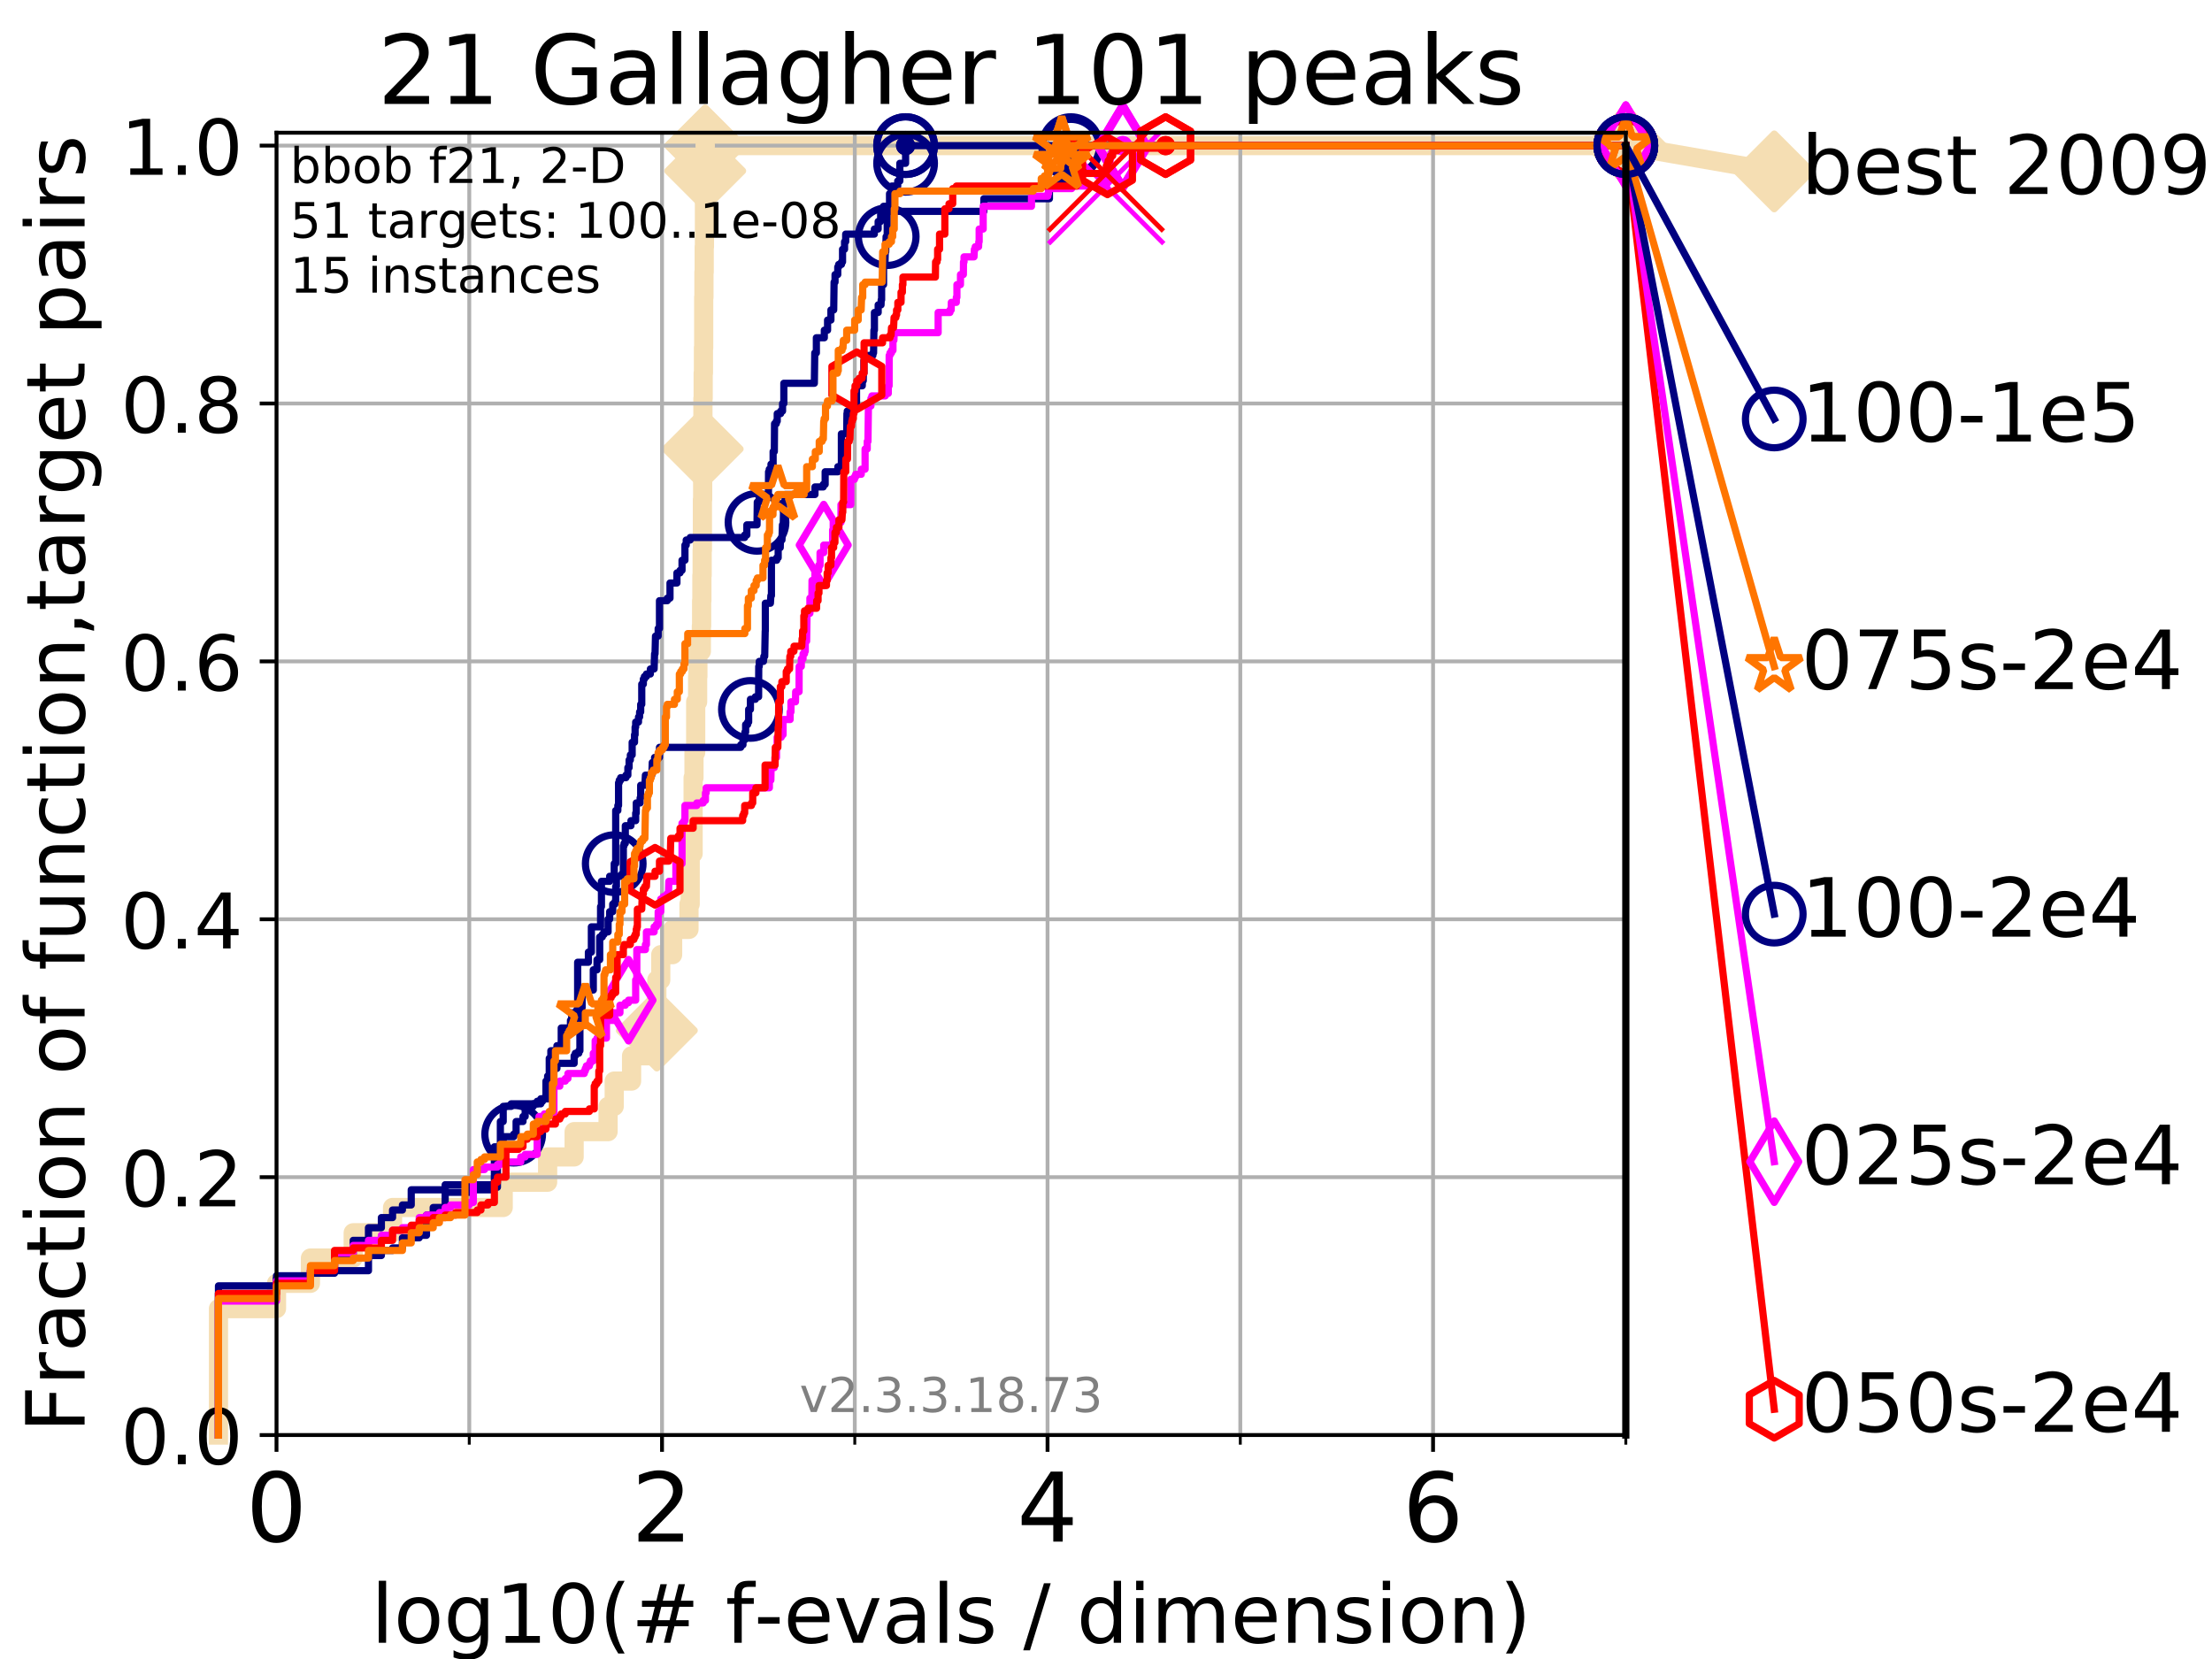 <?xml version="1.0" encoding="utf-8" standalone="no"?>
<!DOCTYPE svg PUBLIC "-//W3C//DTD SVG 1.1//EN"
  "http://www.w3.org/Graphics/SVG/1.1/DTD/svg11.dtd">
<!-- Created with matplotlib (https://matplotlib.org/) -->
<svg height="345.6pt" version="1.1" viewBox="0 0 460.8 345.6" width="460.8pt" xmlns="http://www.w3.org/2000/svg" xmlns:xlink="http://www.w3.org/1999/xlink">
 <defs>
  <style type="text/css">
*{stroke-linecap:butt;stroke-linejoin:round;}
  </style>
 </defs>
 <g id="figure_1">
  <g id="patch_1">
   <path d="M 0 345.6 
L 460.8 345.6 
L 460.8 0 
L 0 0 
z
" style="fill:#ffffff;"/>
  </g>
  <g id="axes_1">
   <g id="patch_2">
    <path d="M 57.6 298.944 
L 338.688 298.944 
L 338.688 27.648 
L 57.6 27.648 
z
" style="fill:#ffffff;"/>
   </g>
   <g id="line2d_1">
    <path d="M 45.512 298.944 
L 45.512 272.61 
L 57.6 272.61 
L 57.6 267.343 
L 64.671 267.343 
L 64.671 262.076 
L 73.579 262.076 
L 73.579 256.809 
L 81.776 256.809 
L 81.776 251.542 
L 104.826 251.542 
L 104.826 246.275 
L 114.08 246.275 
L 114.08 241.009 
L 119.603 241.009 
L 119.603 235.742 
L 126.674 235.742 
L 126.674 230.475 
L 127.954 230.475 
L 127.954 225.208 
L 131.566 225.208 
L 131.566 219.941 
L 135.482 219.941 
L 135.482 214.674 
L 136.832 214.674 
L 136.832 204.141 
L 137.647 204.141 
L 137.647 198.874 
L 140.119 198.874 
L 140.119 193.607 
L 143.528 193.607 
L 143.528 188.34 
L 143.779 188.34 
L 143.779 177.806 
L 144.391 177.806 
L 144.391 162.006 
L 144.57 162.006 
L 144.57 156.739 
L 144.924 156.739 
L 144.924 146.205 
L 145.327 146.205 
L 145.327 140.938 
L 145.384 140.938 
L 145.384 135.671 
L 146.107 135.671 
L 146.107 130.404 
L 146.162 130.404 
L 146.162 125.138 
L 146.216 125.138 
L 146.216 119.871 
L 146.27 119.871 
L 146.27 114.604 
L 146.324 114.604 
L 146.324 104.07 
L 146.378 104.07 
L 146.378 93.536 
L 146.431 93.536 
L 146.431 83.003 
L 146.485 83.003 
L 146.485 77.736 
L 146.538 77.736 
L 146.538 72.469 
L 146.591 72.469 
L 146.591 61.935 
L 146.644 61.935 
L 146.644 56.668 
L 146.697 56.668 
L 146.697 51.402 
L 146.749 51.402 
L 146.749 35.601 
L 146.906 35.601 
L 146.906 30.334 
L 338.688 30.334 
" style="fill:none;stroke:#f5deb3;stroke-linecap:square;stroke-width:4;"/>
   </g>
   <g id="line2d_2">
    <defs>
     <path d="M -0 7.778 
L 7.778 0 
L 0 -7.778 
L -7.778 -0 
z
" id="md3b4d9d417" style="stroke:#f5deb3;stroke-linejoin:miter;stroke-width:1.5;"/>
    </defs>
    <g>
     <use style="fill:#f5deb3;stroke:#f5deb3;stroke-linejoin:miter;stroke-width:1.5;" x="136.832" xlink:href="#md3b4d9d417" y="214.674"/>
     <use style="fill:#f5deb3;stroke:#f5deb3;stroke-linejoin:miter;stroke-width:1.5;" x="146.378" xlink:href="#md3b4d9d417" y="93.536"/>
     <use style="fill:#f5deb3;stroke:#f5deb3;stroke-linejoin:miter;stroke-width:1.5;" x="146.906" xlink:href="#md3b4d9d417" y="35.601"/>
     <use style="fill:#f5deb3;stroke:#f5deb3;stroke-linejoin:miter;stroke-width:1.5;" x="146.906" xlink:href="#md3b4d9d417" y="30.334"/>
     <use style="fill:#f5deb3;stroke:#f5deb3;stroke-linejoin:miter;stroke-width:1.5;" x="146.906" xlink:href="#md3b4d9d417" y="30.334"/>
     <use style="fill:#f5deb3;stroke:#f5deb3;stroke-linejoin:miter;stroke-width:1.5;" x="338.688" xlink:href="#md3b4d9d417" y="30.334"/>
    </g>
   </g>
   <g id="line2d_3">
    <path style="fill:none;stroke:#f5deb3;stroke-linecap:square;stroke-width:4;"/>
    <g/>
   </g>
   <g id="line2d_4">
    <path d="M 338.688 30.334 
L 369.608 35.706 
" style="fill:none;stroke:#f5deb3;stroke-linecap:square;stroke-width:4;"/>
    <g>
     <use style="fill:#f5deb3;stroke:#f5deb3;stroke-linejoin:miter;stroke-width:1.5;" x="338.688" xlink:href="#md3b4d9d417" y="30.334"/>
     <use style="fill:#f5deb3;stroke:#f5deb3;stroke-linejoin:miter;stroke-width:1.5;" x="369.608" xlink:href="#md3b4d9d417" y="35.706"/>
    </g>
   </g>
   <g id="matplotlib.axis_1">
    <g id="xtick_1">
     <g id="line2d_5">
      <path clip-path="url(#pc19f19b0db)" d="M 57.6 298.944 
L 57.6 27.648 
" style="fill:none;stroke:#b0b0b0;stroke-linecap:square;stroke-width:0.8;"/>
     </g>
     <g id="line2d_6">
      <defs>
       <path d="M 0 0 
L 0 3.5 
" id="med5784e0f3" style="stroke:#000000;stroke-width:0.8;"/>
      </defs>
      <g>
       <use style="stroke:#000000;stroke-width:0.8;" x="57.6" xlink:href="#med5784e0f3" y="298.944"/>
      </g>
     </g>
     <g id="text_1">
      <!-- 0 -->
      <defs>
       <path d="M 31.781 66.406 
Q 24.172 66.406 20.328 58.906 
Q 16.5 51.422 16.5 36.375 
Q 16.5 21.391 20.328 13.891 
Q 24.172 6.391 31.781 6.391 
Q 39.453 6.391 43.281 13.891 
Q 47.125 21.391 47.125 36.375 
Q 47.125 51.422 43.281 58.906 
Q 39.453 66.406 31.781 66.406 
z
M 31.781 74.219 
Q 44.047 74.219 50.516 64.516 
Q 56.984 54.828 56.984 36.375 
Q 56.984 17.969 50.516 8.266 
Q 44.047 -1.422 31.781 -1.422 
Q 19.531 -1.422 13.062 8.266 
Q 6.594 17.969 6.594 36.375 
Q 6.594 54.828 13.062 64.516 
Q 19.531 74.219 31.781 74.219 
z
" id="DejaVuSans-48"/>
      </defs>
      <g transform="translate(51.237 321.141)scale(0.2 -0.2)">
       <use xlink:href="#DejaVuSans-48"/>
      </g>
     </g>
    </g>
    <g id="xtick_2">
     <g id="line2d_7">
      <path clip-path="url(#pc19f19b0db)" d="M 137.911 298.944 
L 137.911 27.648 
" style="fill:none;stroke:#b0b0b0;stroke-linecap:square;stroke-width:0.8;"/>
     </g>
     <g id="line2d_8">
      <g>
       <use style="stroke:#000000;stroke-width:0.8;" x="137.911" xlink:href="#med5784e0f3" y="298.944"/>
      </g>
     </g>
     <g id="text_2">
      <!-- 2 -->
      <defs>
       <path d="M 19.188 8.297 
L 53.609 8.297 
L 53.609 0 
L 7.328 0 
L 7.328 8.297 
Q 12.938 14.109 22.625 23.891 
Q 32.328 33.688 34.812 36.531 
Q 39.547 41.844 41.422 45.531 
Q 43.312 49.219 43.312 52.781 
Q 43.312 58.594 39.234 62.25 
Q 35.156 65.922 28.609 65.922 
Q 23.969 65.922 18.812 64.312 
Q 13.672 62.703 7.812 59.422 
L 7.812 69.391 
Q 13.766 71.781 18.938 73 
Q 24.125 74.219 28.422 74.219 
Q 39.75 74.219 46.484 68.547 
Q 53.219 62.891 53.219 53.422 
Q 53.219 48.922 51.531 44.891 
Q 49.859 40.875 45.406 35.406 
Q 44.188 33.984 37.641 27.219 
Q 31.109 20.453 19.188 8.297 
z
" id="DejaVuSans-50"/>
      </defs>
      <g transform="translate(131.548 321.141)scale(0.2 -0.2)">
       <use xlink:href="#DejaVuSans-50"/>
      </g>
     </g>
    </g>
    <g id="xtick_3">
     <g id="line2d_9">
      <path clip-path="url(#pc19f19b0db)" d="M 218.222 298.944 
L 218.222 27.648 
" style="fill:none;stroke:#b0b0b0;stroke-linecap:square;stroke-width:0.8;"/>
     </g>
     <g id="line2d_10">
      <g>
       <use style="stroke:#000000;stroke-width:0.8;" x="218.222" xlink:href="#med5784e0f3" y="298.944"/>
      </g>
     </g>
     <g id="text_3">
      <!-- 4 -->
      <defs>
       <path d="M 37.797 64.312 
L 12.891 25.391 
L 37.797 25.391 
z
M 35.203 72.906 
L 47.609 72.906 
L 47.609 25.391 
L 58.016 25.391 
L 58.016 17.188 
L 47.609 17.188 
L 47.609 0 
L 37.797 0 
L 37.797 17.188 
L 4.891 17.188 
L 4.891 26.703 
z
" id="DejaVuSans-52"/>
      </defs>
      <g transform="translate(211.859 321.141)scale(0.2 -0.2)">
       <use xlink:href="#DejaVuSans-52"/>
      </g>
     </g>
    </g>
    <g id="xtick_4">
     <g id="line2d_11">
      <path clip-path="url(#pc19f19b0db)" d="M 298.533 298.944 
L 298.533 27.648 
" style="fill:none;stroke:#b0b0b0;stroke-linecap:square;stroke-width:0.8;"/>
     </g>
     <g id="line2d_12">
      <g>
       <use style="stroke:#000000;stroke-width:0.8;" x="298.533" xlink:href="#med5784e0f3" y="298.944"/>
      </g>
     </g>
     <g id="text_4">
      <!-- 6 -->
      <defs>
       <path d="M 33.016 40.375 
Q 26.375 40.375 22.484 35.828 
Q 18.609 31.297 18.609 23.391 
Q 18.609 15.531 22.484 10.953 
Q 26.375 6.391 33.016 6.391 
Q 39.656 6.391 43.531 10.953 
Q 47.406 15.531 47.406 23.391 
Q 47.406 31.297 43.531 35.828 
Q 39.656 40.375 33.016 40.375 
z
M 52.594 71.297 
L 52.594 62.312 
Q 48.875 64.062 45.094 64.984 
Q 41.312 65.922 37.594 65.922 
Q 27.828 65.922 22.672 59.328 
Q 17.531 52.734 16.797 39.406 
Q 19.672 43.656 24.016 45.922 
Q 28.375 48.188 33.594 48.188 
Q 44.578 48.188 50.953 41.516 
Q 57.328 34.859 57.328 23.391 
Q 57.328 12.156 50.688 5.359 
Q 44.047 -1.422 33.016 -1.422 
Q 20.359 -1.422 13.672 8.266 
Q 6.984 17.969 6.984 36.375 
Q 6.984 53.656 15.188 63.938 
Q 23.391 74.219 37.203 74.219 
Q 40.922 74.219 44.703 73.484 
Q 48.484 72.75 52.594 71.297 
z
" id="DejaVuSans-54"/>
      </defs>
      <g transform="translate(292.17 321.141)scale(0.2 -0.2)">
       <use xlink:href="#DejaVuSans-54"/>
      </g>
     </g>
    </g>
    <g id="xtick_5">
     <g id="line2d_13">
      <path clip-path="url(#pc19f19b0db)" d="M 97.755 298.944 
L 97.755 27.648 
" style="fill:none;stroke:#b0b0b0;stroke-linecap:square;stroke-width:0.8;"/>
     </g>
     <g id="line2d_14">
      <defs>
       <path d="M 0 0 
L 0 2 
" id="m712b0b9320" style="stroke:#000000;stroke-width:0.6;"/>
      </defs>
      <g>
       <use style="stroke:#000000;stroke-width:0.6;" x="97.755" xlink:href="#m712b0b9320" y="298.944"/>
      </g>
     </g>
    </g>
    <g id="xtick_6">
     <g id="line2d_15">
      <path clip-path="url(#pc19f19b0db)" d="M 178.066 298.944 
L 178.066 27.648 
" style="fill:none;stroke:#b0b0b0;stroke-linecap:square;stroke-width:0.8;"/>
     </g>
     <g id="line2d_16">
      <g>
       <use style="stroke:#000000;stroke-width:0.6;" x="178.066" xlink:href="#m712b0b9320" y="298.944"/>
      </g>
     </g>
    </g>
    <g id="xtick_7">
     <g id="line2d_17">
      <path clip-path="url(#pc19f19b0db)" d="M 258.377 298.944 
L 258.377 27.648 
" style="fill:none;stroke:#b0b0b0;stroke-linecap:square;stroke-width:0.8;"/>
     </g>
     <g id="line2d_18">
      <g>
       <use style="stroke:#000000;stroke-width:0.6;" x="258.377" xlink:href="#m712b0b9320" y="298.944"/>
      </g>
     </g>
    </g>
    <g id="xtick_8">
     <g id="line2d_19">
      <path clip-path="url(#pc19f19b0db)" d="M 338.688 298.944 
L 338.688 27.648 
" style="fill:none;stroke:#b0b0b0;stroke-linecap:square;stroke-width:0.8;"/>
     </g>
     <g id="line2d_20">
      <g>
       <use style="stroke:#000000;stroke-width:0.6;" x="338.688" xlink:href="#m712b0b9320" y="298.944"/>
      </g>
     </g>
    </g>
    <g id="text_5">
     <!-- log10(# f-evals / dimension) -->
     <defs>
      <path d="M 9.422 75.984 
L 18.406 75.984 
L 18.406 0 
L 9.422 0 
z
" id="DejaVuSans-108"/>
      <path d="M 30.609 48.391 
Q 23.391 48.391 19.188 42.75 
Q 14.984 37.109 14.984 27.297 
Q 14.984 17.484 19.156 11.844 
Q 23.344 6.203 30.609 6.203 
Q 37.797 6.203 41.984 11.859 
Q 46.188 17.531 46.188 27.297 
Q 46.188 37.016 41.984 42.703 
Q 37.797 48.391 30.609 48.391 
z
M 30.609 56 
Q 42.328 56 49.016 48.375 
Q 55.719 40.766 55.719 27.297 
Q 55.719 13.875 49.016 6.219 
Q 42.328 -1.422 30.609 -1.422 
Q 18.844 -1.422 12.172 6.219 
Q 5.516 13.875 5.516 27.297 
Q 5.516 40.766 12.172 48.375 
Q 18.844 56 30.609 56 
z
" id="DejaVuSans-111"/>
      <path d="M 45.406 27.984 
Q 45.406 37.75 41.375 43.109 
Q 37.359 48.484 30.078 48.484 
Q 22.859 48.484 18.828 43.109 
Q 14.797 37.75 14.797 27.984 
Q 14.797 18.266 18.828 12.891 
Q 22.859 7.516 30.078 7.516 
Q 37.359 7.516 41.375 12.891 
Q 45.406 18.266 45.406 27.984 
z
M 54.391 6.781 
Q 54.391 -7.172 48.188 -13.984 
Q 42 -20.797 29.203 -20.797 
Q 24.469 -20.797 20.266 -20.094 
Q 16.062 -19.391 12.109 -17.922 
L 12.109 -9.188 
Q 16.062 -11.328 19.922 -12.344 
Q 23.781 -13.375 27.781 -13.375 
Q 36.625 -13.375 41.016 -8.766 
Q 45.406 -4.156 45.406 5.172 
L 45.406 9.625 
Q 42.625 4.781 38.281 2.391 
Q 33.938 0 27.875 0 
Q 17.828 0 11.672 7.656 
Q 5.516 15.328 5.516 27.984 
Q 5.516 40.672 11.672 48.328 
Q 17.828 56 27.875 56 
Q 33.938 56 38.281 53.609 
Q 42.625 51.219 45.406 46.391 
L 45.406 54.688 
L 54.391 54.688 
z
" id="DejaVuSans-103"/>
      <path d="M 12.406 8.297 
L 28.516 8.297 
L 28.516 63.922 
L 10.984 60.406 
L 10.984 69.391 
L 28.422 72.906 
L 38.281 72.906 
L 38.281 8.297 
L 54.391 8.297 
L 54.391 0 
L 12.406 0 
z
" id="DejaVuSans-49"/>
      <path d="M 31 75.875 
Q 24.469 64.656 21.281 53.656 
Q 18.109 42.672 18.109 31.391 
Q 18.109 20.125 21.312 9.062 
Q 24.516 -2 31 -13.188 
L 23.188 -13.188 
Q 15.875 -1.703 12.234 9.375 
Q 8.594 20.453 8.594 31.391 
Q 8.594 42.281 12.203 53.312 
Q 15.828 64.359 23.188 75.875 
z
" id="DejaVuSans-40"/>
      <path d="M 51.125 44 
L 36.922 44 
L 32.812 27.688 
L 47.125 27.688 
z
M 43.797 71.781 
L 38.719 51.516 
L 52.984 51.516 
L 58.109 71.781 
L 65.922 71.781 
L 60.891 51.516 
L 76.125 51.516 
L 76.125 44 
L 58.984 44 
L 54.984 27.688 
L 70.516 27.688 
L 70.516 20.219 
L 53.078 20.219 
L 48 0 
L 40.188 0 
L 45.219 20.219 
L 30.906 20.219 
L 25.875 0 
L 18.016 0 
L 23.094 20.219 
L 7.719 20.219 
L 7.719 27.688 
L 24.906 27.688 
L 29 44 
L 13.281 44 
L 13.281 51.516 
L 30.906 51.516 
L 35.891 71.781 
z
" id="DejaVuSans-35"/>
      <path id="DejaVuSans-32"/>
      <path d="M 37.109 75.984 
L 37.109 68.5 
L 28.516 68.5 
Q 23.688 68.5 21.797 66.547 
Q 19.922 64.594 19.922 59.516 
L 19.922 54.688 
L 34.719 54.688 
L 34.719 47.703 
L 19.922 47.703 
L 19.922 0 
L 10.891 0 
L 10.891 47.703 
L 2.297 47.703 
L 2.297 54.688 
L 10.891 54.688 
L 10.891 58.5 
Q 10.891 67.625 15.141 71.797 
Q 19.391 75.984 28.609 75.984 
z
" id="DejaVuSans-102"/>
      <path d="M 4.891 31.391 
L 31.203 31.391 
L 31.203 23.391 
L 4.891 23.391 
z
" id="DejaVuSans-45"/>
      <path d="M 56.203 29.594 
L 56.203 25.203 
L 14.891 25.203 
Q 15.484 15.922 20.484 11.062 
Q 25.484 6.203 34.422 6.203 
Q 39.594 6.203 44.453 7.469 
Q 49.312 8.734 54.109 11.281 
L 54.109 2.781 
Q 49.266 0.734 44.188 -0.344 
Q 39.109 -1.422 33.891 -1.422 
Q 20.797 -1.422 13.156 6.188 
Q 5.516 13.812 5.516 26.812 
Q 5.516 40.234 12.766 48.109 
Q 20.016 56 32.328 56 
Q 43.359 56 49.781 48.891 
Q 56.203 41.797 56.203 29.594 
z
M 47.219 32.234 
Q 47.125 39.594 43.094 43.984 
Q 39.062 48.391 32.422 48.391 
Q 24.906 48.391 20.391 44.141 
Q 15.875 39.891 15.188 32.172 
z
" id="DejaVuSans-101"/>
      <path d="M 2.984 54.688 
L 12.5 54.688 
L 29.594 8.797 
L 46.688 54.688 
L 56.203 54.688 
L 35.688 0 
L 23.484 0 
z
" id="DejaVuSans-118"/>
      <path d="M 34.281 27.484 
Q 23.391 27.484 19.188 25 
Q 14.984 22.516 14.984 16.5 
Q 14.984 11.719 18.141 8.906 
Q 21.297 6.109 26.703 6.109 
Q 34.188 6.109 38.703 11.406 
Q 43.219 16.703 43.219 25.484 
L 43.219 27.484 
z
M 52.203 31.203 
L 52.203 0 
L 43.219 0 
L 43.219 8.297 
Q 40.141 3.328 35.547 0.953 
Q 30.953 -1.422 24.312 -1.422 
Q 15.922 -1.422 10.953 3.297 
Q 6 8.016 6 15.922 
Q 6 25.141 12.172 29.828 
Q 18.359 34.516 30.609 34.516 
L 43.219 34.516 
L 43.219 35.406 
Q 43.219 41.609 39.141 45 
Q 35.062 48.391 27.688 48.391 
Q 23 48.391 18.547 47.266 
Q 14.109 46.141 10.016 43.891 
L 10.016 52.203 
Q 14.938 54.109 19.578 55.047 
Q 24.219 56 28.609 56 
Q 40.484 56 46.344 49.844 
Q 52.203 43.703 52.203 31.203 
z
" id="DejaVuSans-97"/>
      <path d="M 44.281 53.078 
L 44.281 44.578 
Q 40.484 46.531 36.375 47.5 
Q 32.281 48.484 27.875 48.484 
Q 21.188 48.484 17.844 46.438 
Q 14.5 44.391 14.5 40.281 
Q 14.5 37.156 16.891 35.375 
Q 19.281 33.594 26.516 31.984 
L 29.594 31.297 
Q 39.156 29.25 43.188 25.516 
Q 47.219 21.781 47.219 15.094 
Q 47.219 7.469 41.188 3.016 
Q 35.156 -1.422 24.609 -1.422 
Q 20.219 -1.422 15.453 -0.562 
Q 10.688 0.297 5.422 2 
L 5.422 11.281 
Q 10.406 8.688 15.234 7.391 
Q 20.062 6.109 24.812 6.109 
Q 31.156 6.109 34.562 8.281 
Q 37.984 10.453 37.984 14.406 
Q 37.984 18.062 35.516 20.016 
Q 33.062 21.969 24.703 23.781 
L 21.578 24.516 
Q 13.234 26.266 9.516 29.906 
Q 5.812 33.547 5.812 39.891 
Q 5.812 47.609 11.281 51.797 
Q 16.75 56 26.812 56 
Q 31.781 56 36.172 55.266 
Q 40.578 54.547 44.281 53.078 
z
" id="DejaVuSans-115"/>
      <path d="M 25.391 72.906 
L 33.688 72.906 
L 8.297 -9.281 
L 0 -9.281 
z
" id="DejaVuSans-47"/>
      <path d="M 45.406 46.391 
L 45.406 75.984 
L 54.391 75.984 
L 54.391 0 
L 45.406 0 
L 45.406 8.203 
Q 42.578 3.328 38.25 0.953 
Q 33.938 -1.422 27.875 -1.422 
Q 17.969 -1.422 11.734 6.484 
Q 5.516 14.406 5.516 27.297 
Q 5.516 40.188 11.734 48.094 
Q 17.969 56 27.875 56 
Q 33.938 56 38.25 53.625 
Q 42.578 51.266 45.406 46.391 
z
M 14.797 27.297 
Q 14.797 17.391 18.875 11.75 
Q 22.953 6.109 30.078 6.109 
Q 37.203 6.109 41.297 11.75 
Q 45.406 17.391 45.406 27.297 
Q 45.406 37.203 41.297 42.844 
Q 37.203 48.484 30.078 48.484 
Q 22.953 48.484 18.875 42.844 
Q 14.797 37.203 14.797 27.297 
z
" id="DejaVuSans-100"/>
      <path d="M 9.422 54.688 
L 18.406 54.688 
L 18.406 0 
L 9.422 0 
z
M 9.422 75.984 
L 18.406 75.984 
L 18.406 64.594 
L 9.422 64.594 
z
" id="DejaVuSans-105"/>
      <path d="M 52 44.188 
Q 55.375 50.25 60.062 53.125 
Q 64.75 56 71.094 56 
Q 79.641 56 84.281 50.016 
Q 88.922 44.047 88.922 33.016 
L 88.922 0 
L 79.891 0 
L 79.891 32.719 
Q 79.891 40.578 77.094 44.375 
Q 74.312 48.188 68.609 48.188 
Q 61.625 48.188 57.562 43.547 
Q 53.516 38.922 53.516 30.906 
L 53.516 0 
L 44.484 0 
L 44.484 32.719 
Q 44.484 40.625 41.703 44.406 
Q 38.922 48.188 33.109 48.188 
Q 26.219 48.188 22.156 43.531 
Q 18.109 38.875 18.109 30.906 
L 18.109 0 
L 9.078 0 
L 9.078 54.688 
L 18.109 54.688 
L 18.109 46.188 
Q 21.188 51.219 25.484 53.609 
Q 29.781 56 35.688 56 
Q 41.656 56 45.828 52.969 
Q 50 49.953 52 44.188 
z
" id="DejaVuSans-109"/>
      <path d="M 54.891 33.016 
L 54.891 0 
L 45.906 0 
L 45.906 32.719 
Q 45.906 40.484 42.875 44.328 
Q 39.844 48.188 33.797 48.188 
Q 26.516 48.188 22.312 43.547 
Q 18.109 38.922 18.109 30.906 
L 18.109 0 
L 9.078 0 
L 9.078 54.688 
L 18.109 54.688 
L 18.109 46.188 
Q 21.344 51.125 25.703 53.562 
Q 30.078 56 35.797 56 
Q 45.219 56 50.047 50.172 
Q 54.891 44.344 54.891 33.016 
z
" id="DejaVuSans-110"/>
      <path d="M 8.016 75.875 
L 15.828 75.875 
Q 23.141 64.359 26.781 53.312 
Q 30.422 42.281 30.422 31.391 
Q 30.422 20.453 26.781 9.375 
Q 23.141 -1.703 15.828 -13.188 
L 8.016 -13.188 
Q 14.5 -2 17.703 9.062 
Q 20.906 20.125 20.906 31.391 
Q 20.906 42.672 17.703 53.656 
Q 14.5 64.656 8.016 75.875 
z
" id="DejaVuSans-41"/>
     </defs>
     <g transform="translate(77.303 342.218)scale(0.17 -0.17)">
      <use xlink:href="#DejaVuSans-108"/>
      <use x="27.783" xlink:href="#DejaVuSans-111"/>
      <use x="88.965" xlink:href="#DejaVuSans-103"/>
      <use x="152.441" xlink:href="#DejaVuSans-49"/>
      <use x="216.064" xlink:href="#DejaVuSans-48"/>
      <use x="279.688" xlink:href="#DejaVuSans-40"/>
      <use x="318.701" xlink:href="#DejaVuSans-35"/>
      <use x="402.49" xlink:href="#DejaVuSans-32"/>
      <use x="434.277" xlink:href="#DejaVuSans-102"/>
      <use x="469.404" xlink:href="#DejaVuSans-45"/>
      <use x="505.488" xlink:href="#DejaVuSans-101"/>
      <use x="567.012" xlink:href="#DejaVuSans-118"/>
      <use x="626.191" xlink:href="#DejaVuSans-97"/>
      <use x="687.471" xlink:href="#DejaVuSans-108"/>
      <use x="715.254" xlink:href="#DejaVuSans-115"/>
      <use x="767.354" xlink:href="#DejaVuSans-32"/>
      <use x="799.141" xlink:href="#DejaVuSans-47"/>
      <use x="832.832" xlink:href="#DejaVuSans-32"/>
      <use x="864.619" xlink:href="#DejaVuSans-100"/>
      <use x="928.096" xlink:href="#DejaVuSans-105"/>
      <use x="955.879" xlink:href="#DejaVuSans-109"/>
      <use x="1053.291" xlink:href="#DejaVuSans-101"/>
      <use x="1114.814" xlink:href="#DejaVuSans-110"/>
      <use x="1178.193" xlink:href="#DejaVuSans-115"/>
      <use x="1230.293" xlink:href="#DejaVuSans-105"/>
      <use x="1258.076" xlink:href="#DejaVuSans-111"/>
      <use x="1319.258" xlink:href="#DejaVuSans-110"/>
      <use x="1382.637" xlink:href="#DejaVuSans-41"/>
     </g>
    </g>
   </g>
   <g id="matplotlib.axis_2">
    <g id="ytick_1">
     <g id="line2d_21">
      <path clip-path="url(#pc19f19b0db)" d="M 57.6 298.944 
L 338.688 298.944 
" style="fill:none;stroke:#b0b0b0;stroke-linecap:square;stroke-width:0.8;"/>
     </g>
     <g id="line2d_22">
      <defs>
       <path d="M 0 0 
L -3.5 0 
" id="m794420efb2" style="stroke:#000000;stroke-width:0.8;"/>
      </defs>
      <g>
       <use style="stroke:#000000;stroke-width:0.8;" x="57.6" xlink:href="#m794420efb2" y="298.944"/>
      </g>
     </g>
     <g id="text_6">
      <!-- 0.0 -->
      <defs>
       <path d="M 10.688 12.406 
L 21 12.406 
L 21 0 
L 10.688 0 
z
" id="DejaVuSans-46"/>
      </defs>
      <g transform="translate(25.155 305.023)scale(0.16 -0.16)">
       <use xlink:href="#DejaVuSans-48"/>
       <use x="63.623" xlink:href="#DejaVuSans-46"/>
       <use x="95.41" xlink:href="#DejaVuSans-48"/>
      </g>
     </g>
    </g>
    <g id="ytick_2">
     <g id="line2d_23">
      <path clip-path="url(#pc19f19b0db)" d="M 57.6 245.222 
L 338.688 245.222 
" style="fill:none;stroke:#b0b0b0;stroke-linecap:square;stroke-width:0.8;"/>
     </g>
     <g id="line2d_24">
      <g>
       <use style="stroke:#000000;stroke-width:0.8;" x="57.6" xlink:href="#m794420efb2" y="245.222"/>
      </g>
     </g>
     <g id="text_7">
      <!-- 0.2 -->
      <g transform="translate(25.155 251.301)scale(0.16 -0.16)">
       <use xlink:href="#DejaVuSans-48"/>
       <use x="63.623" xlink:href="#DejaVuSans-46"/>
       <use x="95.41" xlink:href="#DejaVuSans-50"/>
      </g>
     </g>
    </g>
    <g id="ytick_3">
     <g id="line2d_25">
      <path clip-path="url(#pc19f19b0db)" d="M 57.6 191.5 
L 338.688 191.5 
" style="fill:none;stroke:#b0b0b0;stroke-linecap:square;stroke-width:0.8;"/>
     </g>
     <g id="line2d_26">
      <g>
       <use style="stroke:#000000;stroke-width:0.8;" x="57.6" xlink:href="#m794420efb2" y="191.5"/>
      </g>
     </g>
     <g id="text_8">
      <!-- 0.4 -->
      <g transform="translate(25.155 197.579)scale(0.16 -0.16)">
       <use xlink:href="#DejaVuSans-48"/>
       <use x="63.623" xlink:href="#DejaVuSans-46"/>
       <use x="95.41" xlink:href="#DejaVuSans-52"/>
      </g>
     </g>
    </g>
    <g id="ytick_4">
     <g id="line2d_27">
      <path clip-path="url(#pc19f19b0db)" d="M 57.6 137.778 
L 338.688 137.778 
" style="fill:none;stroke:#b0b0b0;stroke-linecap:square;stroke-width:0.8;"/>
     </g>
     <g id="line2d_28">
      <g>
       <use style="stroke:#000000;stroke-width:0.8;" x="57.6" xlink:href="#m794420efb2" y="137.778"/>
      </g>
     </g>
     <g id="text_9">
      <!-- 0.6 -->
      <g transform="translate(25.155 143.857)scale(0.16 -0.16)">
       <use xlink:href="#DejaVuSans-48"/>
       <use x="63.623" xlink:href="#DejaVuSans-46"/>
       <use x="95.41" xlink:href="#DejaVuSans-54"/>
      </g>
     </g>
    </g>
    <g id="ytick_5">
     <g id="line2d_29">
      <path clip-path="url(#pc19f19b0db)" d="M 57.6 84.056 
L 338.688 84.056 
" style="fill:none;stroke:#b0b0b0;stroke-linecap:square;stroke-width:0.8;"/>
     </g>
     <g id="line2d_30">
      <g>
       <use style="stroke:#000000;stroke-width:0.8;" x="57.6" xlink:href="#m794420efb2" y="84.056"/>
      </g>
     </g>
     <g id="text_10">
      <!-- 0.8 -->
      <defs>
       <path d="M 31.781 34.625 
Q 24.75 34.625 20.719 30.859 
Q 16.703 27.094 16.703 20.516 
Q 16.703 13.922 20.719 10.156 
Q 24.75 6.391 31.781 6.391 
Q 38.812 6.391 42.859 10.172 
Q 46.922 13.969 46.922 20.516 
Q 46.922 27.094 42.891 30.859 
Q 38.875 34.625 31.781 34.625 
z
M 21.922 38.812 
Q 15.578 40.375 12.031 44.719 
Q 8.5 49.078 8.5 55.328 
Q 8.5 64.062 14.719 69.141 
Q 20.953 74.219 31.781 74.219 
Q 42.672 74.219 48.875 69.141 
Q 55.078 64.062 55.078 55.328 
Q 55.078 49.078 51.531 44.719 
Q 48 40.375 41.703 38.812 
Q 48.828 37.156 52.797 32.312 
Q 56.781 27.484 56.781 20.516 
Q 56.781 9.906 50.312 4.234 
Q 43.844 -1.422 31.781 -1.422 
Q 19.734 -1.422 13.25 4.234 
Q 6.781 9.906 6.781 20.516 
Q 6.781 27.484 10.781 32.312 
Q 14.797 37.156 21.922 38.812 
z
M 18.312 54.391 
Q 18.312 48.734 21.844 45.562 
Q 25.391 42.391 31.781 42.391 
Q 38.141 42.391 41.719 45.562 
Q 45.312 48.734 45.312 54.391 
Q 45.312 60.062 41.719 63.234 
Q 38.141 66.406 31.781 66.406 
Q 25.391 66.406 21.844 63.234 
Q 18.312 60.062 18.312 54.391 
z
" id="DejaVuSans-56"/>
      </defs>
      <g transform="translate(25.155 90.135)scale(0.16 -0.16)">
       <use xlink:href="#DejaVuSans-48"/>
       <use x="63.623" xlink:href="#DejaVuSans-46"/>
       <use x="95.41" xlink:href="#DejaVuSans-56"/>
      </g>
     </g>
    </g>
    <g id="ytick_6">
     <g id="line2d_31">
      <path clip-path="url(#pc19f19b0db)" d="M 57.6 30.334 
L 338.688 30.334 
" style="fill:none;stroke:#b0b0b0;stroke-linecap:square;stroke-width:0.8;"/>
     </g>
     <g id="line2d_32">
      <g>
       <use style="stroke:#000000;stroke-width:0.8;" x="57.6" xlink:href="#m794420efb2" y="30.334"/>
      </g>
     </g>
     <g id="text_11">
      <!-- 1.0 -->
      <g transform="translate(25.155 36.413)scale(0.16 -0.16)">
       <use xlink:href="#DejaVuSans-49"/>
       <use x="63.623" xlink:href="#DejaVuSans-46"/>
       <use x="95.41" xlink:href="#DejaVuSans-48"/>
      </g>
     </g>
    </g>
    <g id="text_12">
     <!-- Fraction of function,target pairs -->
     <defs>
      <path d="M 9.812 72.906 
L 51.703 72.906 
L 51.703 64.594 
L 19.672 64.594 
L 19.672 43.109 
L 48.578 43.109 
L 48.578 34.812 
L 19.672 34.812 
L 19.672 0 
L 9.812 0 
z
" id="DejaVuSans-70"/>
      <path d="M 41.109 46.297 
Q 39.594 47.172 37.812 47.578 
Q 36.031 48 33.891 48 
Q 26.266 48 22.188 43.047 
Q 18.109 38.094 18.109 28.812 
L 18.109 0 
L 9.078 0 
L 9.078 54.688 
L 18.109 54.688 
L 18.109 46.188 
Q 20.953 51.172 25.484 53.578 
Q 30.031 56 36.531 56 
Q 37.453 56 38.578 55.875 
Q 39.703 55.766 41.062 55.516 
z
" id="DejaVuSans-114"/>
      <path d="M 48.781 52.594 
L 48.781 44.188 
Q 44.969 46.297 41.141 47.344 
Q 37.312 48.391 33.406 48.391 
Q 24.656 48.391 19.812 42.844 
Q 14.984 37.312 14.984 27.297 
Q 14.984 17.281 19.812 11.734 
Q 24.656 6.203 33.406 6.203 
Q 37.312 6.203 41.141 7.25 
Q 44.969 8.297 48.781 10.406 
L 48.781 2.094 
Q 45.016 0.344 40.984 -0.531 
Q 36.969 -1.422 32.422 -1.422 
Q 20.062 -1.422 12.781 6.344 
Q 5.516 14.109 5.516 27.297 
Q 5.516 40.672 12.859 48.328 
Q 20.219 56 33.016 56 
Q 37.156 56 41.109 55.141 
Q 45.062 54.297 48.781 52.594 
z
" id="DejaVuSans-99"/>
      <path d="M 18.312 70.219 
L 18.312 54.688 
L 36.812 54.688 
L 36.812 47.703 
L 18.312 47.703 
L 18.312 18.016 
Q 18.312 11.328 20.141 9.422 
Q 21.969 7.516 27.594 7.516 
L 36.812 7.516 
L 36.812 0 
L 27.594 0 
Q 17.188 0 13.234 3.875 
Q 9.281 7.766 9.281 18.016 
L 9.281 47.703 
L 2.688 47.703 
L 2.688 54.688 
L 9.281 54.688 
L 9.281 70.219 
z
" id="DejaVuSans-116"/>
      <path d="M 8.5 21.578 
L 8.5 54.688 
L 17.484 54.688 
L 17.484 21.922 
Q 17.484 14.156 20.5 10.266 
Q 23.531 6.391 29.594 6.391 
Q 36.859 6.391 41.078 11.031 
Q 45.312 15.672 45.312 23.688 
L 45.312 54.688 
L 54.297 54.688 
L 54.297 0 
L 45.312 0 
L 45.312 8.406 
Q 42.047 3.422 37.719 1 
Q 33.406 -1.422 27.688 -1.422 
Q 18.266 -1.422 13.375 4.438 
Q 8.5 10.297 8.5 21.578 
z
M 31.109 56 
z
" id="DejaVuSans-117"/>
      <path d="M 11.719 12.406 
L 22.016 12.406 
L 22.016 4 
L 14.016 -11.625 
L 7.719 -11.625 
L 11.719 4 
z
" id="DejaVuSans-44"/>
      <path d="M 18.109 8.203 
L 18.109 -20.797 
L 9.078 -20.797 
L 9.078 54.688 
L 18.109 54.688 
L 18.109 46.391 
Q 20.953 51.266 25.266 53.625 
Q 29.594 56 35.594 56 
Q 45.562 56 51.781 48.094 
Q 58.016 40.188 58.016 27.297 
Q 58.016 14.406 51.781 6.484 
Q 45.562 -1.422 35.594 -1.422 
Q 29.594 -1.422 25.266 0.953 
Q 20.953 3.328 18.109 8.203 
z
M 48.688 27.297 
Q 48.688 37.203 44.609 42.844 
Q 40.531 48.484 33.406 48.484 
Q 26.266 48.484 22.188 42.844 
Q 18.109 37.203 18.109 27.297 
Q 18.109 17.391 22.188 11.75 
Q 26.266 6.109 33.406 6.109 
Q 40.531 6.109 44.609 11.75 
Q 48.688 17.391 48.688 27.297 
z
" id="DejaVuSans-112"/>
     </defs>
     <g transform="translate(17.62 298.435)rotate(-90)scale(0.17 -0.17)">
      <use xlink:href="#DejaVuSans-70"/>
      <use x="57.41" xlink:href="#DejaVuSans-114"/>
      <use x="98.523" xlink:href="#DejaVuSans-97"/>
      <use x="159.803" xlink:href="#DejaVuSans-99"/>
      <use x="214.783" xlink:href="#DejaVuSans-116"/>
      <use x="253.992" xlink:href="#DejaVuSans-105"/>
      <use x="281.775" xlink:href="#DejaVuSans-111"/>
      <use x="342.957" xlink:href="#DejaVuSans-110"/>
      <use x="406.336" xlink:href="#DejaVuSans-32"/>
      <use x="438.123" xlink:href="#DejaVuSans-111"/>
      <use x="499.305" xlink:href="#DejaVuSans-102"/>
      <use x="534.51" xlink:href="#DejaVuSans-32"/>
      <use x="566.297" xlink:href="#DejaVuSans-102"/>
      <use x="601.502" xlink:href="#DejaVuSans-117"/>
      <use x="664.881" xlink:href="#DejaVuSans-110"/>
      <use x="728.26" xlink:href="#DejaVuSans-99"/>
      <use x="783.24" xlink:href="#DejaVuSans-116"/>
      <use x="822.449" xlink:href="#DejaVuSans-105"/>
      <use x="850.232" xlink:href="#DejaVuSans-111"/>
      <use x="911.414" xlink:href="#DejaVuSans-110"/>
      <use x="974.793" xlink:href="#DejaVuSans-44"/>
      <use x="1006.58" xlink:href="#DejaVuSans-116"/>
      <use x="1045.789" xlink:href="#DejaVuSans-97"/>
      <use x="1107.068" xlink:href="#DejaVuSans-114"/>
      <use x="1148.166" xlink:href="#DejaVuSans-103"/>
      <use x="1211.643" xlink:href="#DejaVuSans-101"/>
      <use x="1273.166" xlink:href="#DejaVuSans-116"/>
      <use x="1312.375" xlink:href="#DejaVuSans-32"/>
      <use x="1344.162" xlink:href="#DejaVuSans-112"/>
      <use x="1407.639" xlink:href="#DejaVuSans-97"/>
      <use x="1468.918" xlink:href="#DejaVuSans-105"/>
      <use x="1496.701" xlink:href="#DejaVuSans-114"/>
      <use x="1537.814" xlink:href="#DejaVuSans-115"/>
     </g>
    </g>
   </g>
   <g id="line2d_33">
    <defs>
     <path d="M 0 1.5 
C 0.398 1.5 0.779 1.342 1.061 1.061 
C 1.342 0.779 1.5 0.398 1.5 0 
C 1.5 -0.398 1.342 -0.779 1.061 -1.061 
C 0.779 -1.342 0.398 -1.5 0 -1.5 
C -0.398 -1.5 -0.779 -1.342 -1.061 -1.061 
C -1.342 -0.779 -1.5 -0.398 -1.5 0 
C -1.5 0.398 -1.342 0.779 -1.061 1.061 
C -0.779 1.342 -0.398 1.5 0 1.5 
z
" id="m8e25f9ebbf" style="stroke:#f5deb3;"/>
    </defs>
    <g>
     <use style="fill:#f5deb3;stroke:#f5deb3;" x="146.906" xlink:href="#m8e25f9ebbf" y="30.334"/>
     <use style="fill:#f5deb3;stroke:#f5deb3;" x="146.906" xlink:href="#m8e25f9ebbf" y="30.334"/>
    </g>
   </g>
   <g id="line2d_34">
    <defs>
     <path d="M 0 1.5 
C 0.398 1.5 0.779 1.342 1.061 1.061 
C 1.342 0.779 1.5 0.398 1.5 0 
C 1.5 -0.398 1.342 -0.779 1.061 -1.061 
C 0.779 -1.342 0.398 -1.5 0 -1.5 
C -0.398 -1.5 -0.779 -1.342 -1.061 -1.061 
C -1.342 -0.779 -1.5 -0.398 -1.5 0 
C -1.5 0.398 -1.342 0.779 -1.061 1.061 
C -0.779 1.342 -0.398 1.5 0 1.5 
z
" id="mf20df46d11" style="stroke:#000080;"/>
    </defs>
    <g>
     <use style="fill:#000080;stroke:#000080;" x="223.074" xlink:href="#mf20df46d11" y="30.334"/>
     <use style="fill:#000080;stroke:#000080;" x="223.074" xlink:href="#mf20df46d11" y="30.334"/>
    </g>
   </g>
   <g id="line2d_35">
    <path d="M 45.512 298.944 
L 45.512 269.45 
L 57.6 269.45 
L 57.6 265.763 
L 64.671 265.763 
L 64.671 264.709 
L 69.688 264.709 
L 69.688 262.076 
L 73.579 262.076 
L 73.579 258.389 
L 76.759 258.389 
L 76.759 255.756 
L 79.447 255.756 
L 79.447 253.649 
L 81.776 253.649 
L 81.776 252.069 
L 83.83 252.069 
L 83.83 251.016 
L 85.667 251.016 
L 85.667 247.855 
L 92.738 247.855 
L 92.738 246.802 
L 102.989 246.802 
L 102.989 238.902 
L 104.826 238.902 
L 104.826 236.795 
L 107.009 236.795 
L 107.009 236.268 
L 107.515 236.268 
L 107.515 233.635 
L 108.949 233.635 
L 108.949 232.582 
L 109.402 232.582 
L 109.402 230.475 
L 111.105 230.475 
L 111.105 229.948 
L 112.656 229.948 
L 112.656 228.895 
L 114.751 228.895 
L 114.751 223.101 
L 115.077 223.101 
L 115.077 222.575 
L 116.02 222.575 
L 116.02 221.521 
L 119.603 221.521 
L 119.603 219.941 
L 119.85 219.941 
L 119.85 219.414 
L 120.572 219.414 
L 120.572 218.888 
L 120.806 218.888 
L 120.806 209.934 
L 121.265 209.934 
L 121.265 206.247 
L 123.594 206.247 
L 123.594 202.034 
L 124.369 202.034 
L 124.369 199.927 
L 124.928 199.927 
L 124.928 195.187 
L 125.471 195.187 
L 125.471 194.66 
L 125.823 194.66 
L 125.823 194.133 
L 126.674 194.133 
L 126.674 191.5 
L 127.003 191.5 
L 127.003 189.92 
L 127.643 189.92 
L 127.643 188.34 
L 128.108 188.34 
L 128.108 187.813 
L 128.26 187.813 
L 128.26 184.653 
L 128.411 184.653 
L 128.411 182.546 
L 129.574 182.546 
L 129.574 182.02 
L 129.853 182.02 
L 129.853 176.226 
L 129.991 176.226 
L 129.991 175.699 
L 130.264 175.699 
L 130.264 172.013 
L 131.44 172.013 
L 131.44 170.959 
L 132.423 170.959 
L 132.423 169.379 
L 132.542 169.379 
L 132.542 167.272 
L 133.353 167.272 
L 133.353 166.219 
L 133.466 166.219 
L 133.466 163.586 
L 134.343 163.586 
L 134.45 161.479 
L 135.78 161.479 
L 135.879 158.846 
L 136.362 158.846 
L 136.362 157.792 
L 137.38 157.792 
L 137.38 155.685 
L 154.304 155.685 
L 154.304 155.159 
L 154.774 155.159 
L 154.774 154.105 
L 155.168 154.105 
L 155.168 152.525 
L 155.329 152.525 
L 155.329 150.945 
L 155.742 150.945 
L 155.742 150.419 
L 155.96 150.419 
L 155.96 147.785 
L 156.328 147.785 
L 156.328 145.678 
L 157.358 145.678 
L 157.358 145.152 
L 158.031 145.152 
L 158.059 138.831 
L 158.168 138.831 
L 158.168 137.778 
L 159.046 137.778 
L 159.124 136.725 
L 159.304 136.725 
L 159.406 131.458 
L 159.431 131.458 
L 159.431 125.664 
L 160.49 125.664 
L 160.585 124.084 
L 160.704 124.084 
L 160.704 116.711 
L 161.801 116.711 
L 161.801 116.184 
L 162.109 116.184 
L 162.109 114.077 
L 162.539 114.077 
L 162.581 112.497 
L 162.896 112.497 
L 163 109.337 
L 163.165 109.337 
L 163.267 104.597 
L 163.55 104.597 
L 163.55 103.017 
L 169.772 103.017 
L 169.772 101.437 
L 171.494 101.437 
L 171.494 100.91 
L 171.896 100.91 
L 171.896 98.277 
L 174.542 98.277 
L 174.542 97.223 
L 175.273 97.223 
L 175.273 90.376 
L 176.383 90.376 
L 176.431 86.163 
L 176.498 86.163 
L 176.498 85.636 
L 177.126 85.636 
L 177.126 85.109 
L 178.429 85.109 
L 178.429 80.369 
L 179.625 80.369 
L 179.657 79.316 
L 179.831 79.316 
L 179.855 77.736 
L 179.965 77.736 
L 179.965 75.102 
L 180.113 75.102 
L 180.113 74.049 
L 181.839 74.049 
L 181.839 73.522 
L 181.979 73.522 
L 182.055 68.782 
L 182.159 68.782 
L 182.159 65.095 
L 182.941 65.095 
L 182.941 63.515 
L 183.537 63.515 
L 183.569 62.462 
L 183.658 62.462 
L 183.658 59.302 
L 184.064 59.302 
L 184.064 55.615 
L 184.218 55.615 
L 184.218 55.088 
L 184.347 55.088 
L 184.425 52.455 
L 184.522 52.455 
L 184.588 49.295 
L 184.821 49.295 
L 184.821 44.028 
L 204.954 44.028 
L 204.954 41.395 
L 218.613 41.395 
L 218.613 38.234 
L 219.57 38.234 
L 219.57 37.708 
L 222.123 37.708 
L 222.123 35.074 
L 222.389 35.074 
L 222.389 34.021 
L 222.78 34.021 
L 222.78 30.861 
L 223.074 30.861 
L 223.074 30.334 
L 338.688 30.334 
L 338.688 30.334 
" style="fill:none;stroke:#000080;stroke-linecap:square;stroke-width:1.5;"/>
   </g>
   <g id="line2d_36">
    <defs>
     <path d="M 0 6 
C 1.591 6 3.117 5.368 4.243 4.243 
C 5.368 3.117 6 1.591 6 0 
C 6 -1.591 5.368 -3.117 4.243 -4.243 
C 3.117 -5.368 1.591 -6 0 -6 
C -1.591 -6 -3.117 -5.368 -4.243 -4.243 
C -5.368 -3.117 -6 -1.591 -6 0 
C -6 1.591 -5.368 3.117 -4.243 4.243 
C -3.117 5.368 -1.591 6 0 6 
z
" id="m7e4a669532" style="stroke:#000080;stroke-width:1.5;"/>
    </defs>
    <g>
     <use style="fill-opacity:0;stroke:#000080;stroke-width:1.5;" x="107.009" xlink:href="#m7e4a669532" y="236.268"/>
     <use style="fill-opacity:0;stroke:#000080;stroke-width:1.5;" x="156.328" xlink:href="#m7e4a669532" y="147.785"/>
     <use style="fill-opacity:0;stroke:#000080;stroke-width:1.5;" x="184.821" xlink:href="#m7e4a669532" y="49.295"/>
     <use style="fill-opacity:0;stroke:#000080;stroke-width:1.5;" x="223.074" xlink:href="#m7e4a669532" y="30.861"/>
     <use style="fill-opacity:0;stroke:#000080;stroke-width:1.5;" x="223.074" xlink:href="#m7e4a669532" y="30.334"/>
     <use style="fill-opacity:0;stroke:#000080;stroke-width:1.5;" x="338.688" xlink:href="#m7e4a669532" y="30.334"/>
    </g>
   </g>
   <g id="line2d_37">
    <path style="fill:none;stroke:#000080;stroke-linecap:square;stroke-width:1.5;"/>
    <g/>
   </g>
   <g id="line2d_38">
    <g>
     <use style="fill:#000080;stroke:#000080;" x="188.653" xlink:href="#mf20df46d11" y="30.334"/>
     <use style="fill:#000080;stroke:#000080;" x="188.653" xlink:href="#mf20df46d11" y="30.334"/>
    </g>
   </g>
   <g id="line2d_39">
    <path d="M 45.512 298.944 
L 45.512 267.87 
L 57.6 267.87 
L 57.6 266.289 
L 64.671 266.289 
L 64.671 265.236 
L 69.688 265.236 
L 69.688 264.709 
L 76.759 264.709 
L 76.759 261.549 
L 79.447 261.549 
L 79.447 260.496 
L 81.776 260.496 
L 81.776 259.969 
L 83.83 259.969 
L 83.83 257.862 
L 87.33 257.862 
L 87.33 257.336 
L 88.847 257.336 
L 88.847 253.122 
L 90.243 253.122 
L 90.243 251.542 
L 92.738 251.542 
L 92.738 248.382 
L 97.755 248.382 
L 97.755 247.855 
L 102.331 247.855 
L 102.331 247.329 
L 103.623 247.329 
L 103.623 239.428 
L 104.235 239.428 
L 104.235 233.635 
L 104.826 233.635 
L 104.826 230.475 
L 106.489 230.475 
L 106.489 229.948 
L 111.897 229.948 
L 111.897 229.421 
L 113.023 229.421 
L 113.023 228.895 
L 113.735 228.895 
L 113.735 225.208 
L 114.08 225.208 
L 114.08 224.155 
L 114.419 224.155 
L 114.419 220.468 
L 114.751 220.468 
L 114.751 218.888 
L 116.02 218.888 
L 116.02 217.834 
L 116.914 217.834 
L 116.914 214.148 
L 118.839 214.148 
L 118.839 212.567 
L 119.097 212.567 
L 119.097 210.987 
L 120.094 210.987 
L 120.094 210.461 
L 120.335 210.461 
L 120.335 200.454 
L 122.573 200.454 
L 122.573 198.347 
L 123.193 198.347 
L 123.193 193.08 
L 125.111 193.08 
L 125.111 188.867 
L 125.292 188.867 
L 125.292 183.6 
L 127.003 183.6 
L 127.003 182.546 
L 127.954 182.546 
L 127.954 179.913 
L 128.26 179.913 
L 128.26 168.853 
L 128.709 168.853 
L 128.709 167.799 
L 128.856 167.799 
L 128.856 163.059 
L 129.002 163.059 
L 129.002 162.532 
L 129.291 162.532 
L 129.291 162.006 
L 130.398 162.006 
L 130.398 161.479 
L 130.796 161.479 
L 130.796 159.899 
L 131.056 159.899 
L 131.056 158.319 
L 131.313 158.319 
L 131.313 157.265 
L 131.691 157.265 
L 131.691 154.632 
L 132.182 154.632 
L 132.182 153.052 
L 132.303 153.052 
L 132.303 151.472 
L 132.423 151.472 
L 132.423 150.419 
L 133.01 150.419 
L 133.01 149.365 
L 133.239 149.365 
L 133.239 148.312 
L 133.466 148.312 
L 133.466 146.732 
L 133.689 146.732 
L 133.689 142.518 
L 134.019 142.518 
L 134.019 141.465 
L 134.236 141.465 
L 134.236 140.938 
L 134.661 140.938 
L 134.661 140.411 
L 135.482 140.411 
L 135.482 139.358 
L 136.266 139.358 
L 136.362 136.198 
L 136.457 136.198 
L 136.551 132.511 
L 137.108 132.511 
L 137.108 130.931 
L 137.38 130.931 
L 137.38 125.138 
L 139.009 125.138 
L 139.009 124.611 
L 139.573 124.611 
L 139.573 121.451 
L 141.018 121.451 
L 141.018 119.344 
L 141.662 119.344 
L 141.662 118.817 
L 142.079 118.817 
L 142.079 116.711 
L 142.686 116.711 
L 142.686 113.55 
L 142.95 113.55 
L 142.95 112.497 
L 143.779 112.497 
L 143.779 111.97 
L 155.135 111.97 
L 155.135 111.444 
L 155.584 111.444 
L 155.584 109.337 
L 157.698 109.337 
L 157.754 104.597 
L 158.141 104.597 
L 158.141 103.543 
L 159.457 103.543 
L 159.457 103.017 
L 160.079 103.017 
L 160.103 98.277 
L 160.249 98.277 
L 160.249 97.75 
L 160.609 97.75 
L 160.609 96.697 
L 161.054 96.697 
L 161.054 94.063 
L 161.307 94.063 
L 161.352 88.27 
L 161.712 88.27 
L 161.712 87.743 
L 161.912 87.743 
L 161.912 86.163 
L 162.623 86.163 
L 162.623 85.636 
L 163.021 85.636 
L 163.021 84.056 
L 163.287 84.056 
L 163.287 79.843 
L 169.645 79.843 
L 169.73 73.522 
L 170.064 73.522 
L 170.064 70.362 
L 171.721 70.362 
L 171.721 68.782 
L 172.398 68.782 
L 172.398 66.675 
L 173.096 66.675 
L 173.096 64.569 
L 173.677 64.569 
L 173.756 58.775 
L 173.955 58.775 
L 173.955 57.195 
L 174.52 57.195 
L 174.52 55.615 
L 174.711 55.615 
L 174.711 55.088 
L 175.294 55.088 
L 175.294 54.562 
L 175.517 54.562 
L 175.517 51.928 
L 175.936 51.928 
L 175.936 50.348 
L 176.171 50.348 
L 176.171 48.768 
L 182.145 48.768 
L 182.145 47.715 
L 182.934 47.715 
L 182.934 46.135 
L 183.454 46.135 
L 183.454 44.555 
L 184.052 44.555 
L 184.052 42.975 
L 185.305 42.975 
L 185.305 40.341 
L 185.76 40.341 
L 185.76 38.761 
L 187.01 38.761 
L 187.01 37.708 
L 187.453 37.708 
L 187.453 34.021 
L 188.653 34.021 
L 188.653 30.334 
L 338.688 30.334 
L 338.688 30.334 
" style="fill:none;stroke:#000080;stroke-linecap:square;stroke-width:1.5;"/>
   </g>
   <g id="line2d_40">
    <g>
     <use style="fill-opacity:0;stroke:#000080;stroke-width:1.5;" x="127.954" xlink:href="#m7e4a669532" y="179.913"/>
     <use style="fill-opacity:0;stroke:#000080;stroke-width:1.5;" x="157.698" xlink:href="#m7e4a669532" y="108.81"/>
     <use style="fill-opacity:0;stroke:#000080;stroke-width:1.5;" x="188.653" xlink:href="#m7e4a669532" y="34.021"/>
     <use style="fill-opacity:0;stroke:#000080;stroke-width:1.5;" x="188.653" xlink:href="#m7e4a669532" y="30.334"/>
     <use style="fill-opacity:0;stroke:#000080;stroke-width:1.5;" x="188.653" xlink:href="#m7e4a669532" y="30.334"/>
     <use style="fill-opacity:0;stroke:#000080;stroke-width:1.5;" x="338.688" xlink:href="#m7e4a669532" y="30.334"/>
    </g>
   </g>
   <g id="line2d_41">
    <path style="fill:none;stroke:#000080;stroke-linecap:square;stroke-width:1.5;"/>
    <g/>
   </g>
   <g id="line2d_42">
    <defs>
     <path d="M 0 1.5 
C 0.398 1.5 0.779 1.342 1.061 1.061 
C 1.342 0.779 1.5 0.398 1.5 0 
C 1.5 -0.398 1.342 -0.779 1.061 -1.061 
C 0.779 -1.342 0.398 -1.5 0 -1.5 
C -0.398 -1.5 -0.779 -1.342 -1.061 -1.061 
C -1.342 -0.779 -1.5 -0.398 -1.5 0 
C -1.5 0.398 -1.342 0.779 -1.061 1.061 
C -0.779 1.342 -0.398 1.5 0 1.5 
z
" id="m6b8f50b9f0" style="stroke:#ff00ff;"/>
    </defs>
    <g>
     <use style="fill:#ff00ff;stroke:#ff00ff;" x="233.888" xlink:href="#m6b8f50b9f0" y="30.334"/>
     <use style="fill:#ff00ff;stroke:#ff00ff;" x="233.888" xlink:href="#m6b8f50b9f0" y="30.334"/>
    </g>
   </g>
   <g id="line2d_43">
    <path d="M 45.512 298.944 
L 45.512 271.03 
L 57.6 271.03 
L 57.6 266.816 
L 64.671 266.816 
L 64.671 264.183 
L 69.688 264.183 
L 69.688 261.023 
L 73.579 261.023 
L 73.579 259.443 
L 76.759 259.443 
L 76.759 258.389 
L 79.447 258.389 
L 79.447 257.336 
L 81.776 257.336 
L 81.776 256.282 
L 83.83 256.282 
L 83.83 255.756 
L 87.33 255.756 
L 87.33 253.649 
L 88.847 253.649 
L 88.847 253.122 
L 91.535 253.122 
L 91.535 252.596 
L 92.738 252.596 
L 92.738 251.542 
L 93.864 251.542 
L 93.864 251.016 
L 97.755 251.016 
L 97.755 250.489 
L 98.606 250.489 
L 98.606 243.642 
L 100.935 243.642 
L 100.935 243.115 
L 103.623 243.115 
L 103.623 242.589 
L 104.235 242.589 
L 104.235 242.062 
L 108.484 242.062 
L 108.484 241.009 
L 109.402 241.009 
L 109.402 240.482 
L 111.897 240.482 
L 111.897 235.742 
L 112.281 235.742 
L 112.281 232.582 
L 113.383 232.582 
L 113.383 232.055 
L 115.397 232.055 
L 115.397 226.261 
L 116.621 226.261 
L 116.621 225.208 
L 117.765 225.208 
L 117.765 224.681 
L 118.31 224.681 
L 118.31 223.628 
L 121.712 223.628 
L 121.712 223.101 
L 121.931 223.101 
L 121.931 222.575 
L 122.148 222.575 
L 122.148 222.048 
L 122.782 222.048 
L 122.782 221.521 
L 122.989 221.521 
L 122.989 220.994 
L 123.594 220.994 
L 123.594 219.414 
L 123.985 219.414 
L 123.985 216.781 
L 124.369 216.781 
L 124.369 216.254 
L 126.338 216.254 
L 126.338 212.567 
L 127.954 212.567 
L 127.954 210.987 
L 129.147 210.987 
L 129.147 209.407 
L 130.264 209.407 
L 130.264 208.881 
L 130.927 208.881 
L 130.927 208.354 
L 132.423 208.354 
L 132.423 204.141 
L 132.66 204.141 
L 132.66 197.82 
L 134.45 197.82 
L 134.45 196.767 
L 134.661 196.767 
L 134.661 194.133 
L 136.266 194.133 
L 136.266 193.08 
L 136.739 193.08 
L 136.739 192.553 
L 137.108 192.553 
L 137.108 189.92 
L 137.647 189.92 
L 137.647 187.287 
L 138.171 187.287 
L 138.171 186.76 
L 138.927 186.76 
L 138.927 186.233 
L 139.253 186.233 
L 139.334 183.6 
L 140.797 183.6 
L 140.797 179.913 
L 142.079 179.913 
L 142.079 171.486 
L 142.486 171.486 
L 142.486 170.959 
L 142.686 170.959 
L 142.686 167.799 
L 145.155 167.799 
L 145.155 167.272 
L 146.485 167.272 
L 146.485 166.746 
L 146.958 166.746 
L 146.958 165.166 
L 147.113 165.166 
L 147.113 164.112 
L 160.274 164.112 
L 160.274 162.532 
L 160.585 162.532 
L 160.633 159.899 
L 161.307 159.899 
L 161.307 159.372 
L 161.42 159.372 
L 161.42 157.792 
L 161.757 157.792 
L 161.757 155.685 
L 161.89 155.685 
L 161.89 153.579 
L 162.75 153.579 
L 162.75 153.052 
L 163.124 153.052 
L 163.124 149.892 
L 164.6 149.892 
L 164.6 148.312 
L 164.769 148.312 
L 164.769 146.205 
L 165.715 146.205 
L 165.75 144.098 
L 166.46 144.098 
L 166.477 138.831 
L 166.929 138.831 
L 166.929 137.251 
L 167.288 137.251 
L 167.288 136.198 
L 167.593 136.198 
L 167.593 135.671 
L 167.751 135.671 
L 167.751 133.565 
L 168.032 133.565 
L 168.125 127.771 
L 168.716 127.771 
L 168.716 124.611 
L 169.129 124.611 
L 169.158 120.924 
L 169.772 120.924 
L 169.772 119.344 
L 169.912 119.344 
L 169.912 118.817 
L 170.554 118.817 
L 170.554 117.764 
L 170.833 117.764 
L 170.833 115.131 
L 171.595 115.131 
L 171.595 113.55 
L 173.452 113.55 
L 173.452 110.39 
L 173.576 110.39 
L 173.576 108.81 
L 175.191 108.81 
L 175.191 105.124 
L 177.236 105.124 
L 177.236 99.857 
L 178.005 99.857 
L 178.005 99.33 
L 178.257 99.33 
L 178.257 98.803 
L 179.417 98.803 
L 179.417 97.75 
L 180.213 97.75 
L 180.213 93.536 
L 180.662 93.536 
L 180.662 91.956 
L 180.812 91.956 
L 180.908 84.583 
L 181.427 84.583 
L 181.427 83.003 
L 181.634 83.003 
L 181.634 82.476 
L 184.419 82.476 
L 184.419 81.949 
L 185.05 81.949 
L 185.05 80.369 
L 185.219 80.369 
L 185.23 74.049 
L 185.397 74.049 
L 185.397 73.522 
L 185.709 73.522 
L 185.709 72.996 
L 186.021 72.996 
L 186.021 70.889 
L 186.214 70.889 
L 186.285 69.309 
L 195.433 69.309 
L 195.433 65.095 
L 197.89 65.095 
L 197.89 64.569 
L 198.151 64.569 
L 198.173 62.989 
L 199.22 62.989 
L 199.22 61.935 
L 199.344 61.935 
L 199.344 59.302 
L 200.08 59.302 
L 200.09 57.195 
L 200.688 57.195 
L 200.712 54.562 
L 200.826 54.562 
L 200.826 53.508 
L 202.905 53.508 
L 202.983 51.928 
L 203.157 51.928 
L 203.157 51.402 
L 203.857 51.402 
L 203.904 50.348 
L 203.978 50.348 
L 203.978 47.715 
L 204.816 47.715 
L 204.816 42.975 
L 214.877 42.975 
L 214.877 40.868 
L 218.284 40.868 
L 218.284 40.341 
L 218.423 40.341 
L 218.423 39.288 
L 223.253 39.288 
L 223.253 38.761 
L 230.485 38.761 
L 230.538 37.181 
L 230.738 37.181 
L 230.768 36.128 
L 230.868 36.128 
L 230.928 34.021 
L 231.236 34.021 
L 231.236 32.968 
L 231.406 32.968 
L 231.419 31.914 
L 231.758 31.914 
L 231.758 31.387 
L 233.362 31.387 
L 233.362 30.861 
L 233.888 30.861 
L 233.888 30.334 
L 338.688 30.334 
L 338.688 30.334 
" style="fill:none;stroke:#ff00ff;stroke-linecap:square;stroke-width:1.5;"/>
   </g>
   <g id="line2d_44">
    <defs>
     <path d="M -0 8.485 
L 5.091 0 
L 0 -8.485 
L -5.091 -0 
z
" id="m50aedef82c" style="stroke:#ff00ff;stroke-linejoin:miter;stroke-width:1.5;"/>
    </defs>
    <g>
     <use style="fill-opacity:0;stroke:#ff00ff;stroke-linejoin:miter;stroke-width:1.5;" x="130.927" xlink:href="#m50aedef82c" y="208.354"/>
     <use style="fill-opacity:0;stroke:#ff00ff;stroke-linejoin:miter;stroke-width:1.5;" x="171.595" xlink:href="#m50aedef82c" y="113.55"/>
     <use style="fill-opacity:0;stroke:#ff00ff;stroke-linejoin:miter;stroke-width:1.5;" x="233.888" xlink:href="#m50aedef82c" y="30.861"/>
     <use style="fill-opacity:0;stroke:#ff00ff;stroke-linejoin:miter;stroke-width:1.5;" x="233.888" xlink:href="#m50aedef82c" y="30.334"/>
     <use style="fill-opacity:0;stroke:#ff00ff;stroke-linejoin:miter;stroke-width:1.5;" x="233.888" xlink:href="#m50aedef82c" y="30.334"/>
     <use style="fill-opacity:0;stroke:#ff00ff;stroke-linejoin:miter;stroke-width:1.5;" x="338.688" xlink:href="#m50aedef82c" y="30.334"/>
    </g>
   </g>
   <g id="line2d_45">
    <path style="fill:none;stroke:#ff00ff;stroke-linecap:square;stroke-width:1.5;"/>
    <g/>
   </g>
   <g id="line2d_46">
    <path clip-path="url(#pc19f19b0db)" d="M 230.429 38.761 
" style="fill:none;stroke:#ff00ff;stroke-linecap:square;stroke-width:1.5;"/>
    <defs>
     <path d="M -12 12 
L 12 -12 
M -12 -12 
L 12 12 
" id="m3eabf508f3" style="stroke:#ff00ff;"/>
    </defs>
    <g clip-path="url(#pc19f19b0db)">
     <use style="fill:#ff00ff;stroke:#ff00ff;" x="230.429" xlink:href="#m3eabf508f3" y="38.761"/>
    </g>
   </g>
   <g id="line2d_47">
    <defs>
     <path d="M 0 1.5 
C 0.398 1.5 0.779 1.342 1.061 1.061 
C 1.342 0.779 1.5 0.398 1.5 0 
C 1.5 -0.398 1.342 -0.779 1.061 -1.061 
C 0.779 -1.342 0.398 -1.5 0 -1.5 
C -0.398 -1.5 -0.779 -1.342 -1.061 -1.061 
C -1.342 -0.779 -1.5 -0.398 -1.5 0 
C -1.5 0.398 -1.342 0.779 -1.061 1.061 
C -0.779 1.342 -0.398 1.5 0 1.5 
z
" id="m7a5e29d813" style="stroke:#ff0000;"/>
    </defs>
    <g>
     <use style="fill:#ff0000;stroke:#ff0000;" x="242.817" xlink:href="#m7a5e29d813" y="30.334"/>
     <use style="fill:#ff0000;stroke:#ff0000;" x="242.817" xlink:href="#m7a5e29d813" y="30.334"/>
    </g>
   </g>
   <g id="line2d_48">
    <path d="M 45.512 298.944 
L 45.512 269.45 
L 57.6 269.45 
L 57.6 267.343 
L 64.671 267.343 
L 64.671 264.709 
L 69.688 264.709 
L 69.688 260.496 
L 73.579 260.496 
L 73.579 259.969 
L 79.447 259.969 
L 79.447 258.389 
L 81.776 258.389 
L 81.776 256.282 
L 85.667 256.282 
L 85.667 255.229 
L 87.33 255.229 
L 87.33 254.176 
L 90.243 254.176 
L 90.243 253.649 
L 92.738 253.649 
L 92.738 253.122 
L 94.921 253.122 
L 94.921 252.596 
L 99.418 252.596 
L 99.418 252.069 
L 100.193 252.069 
L 100.193 251.016 
L 101.647 251.016 
L 101.647 250.489 
L 102.989 250.489 
L 102.989 246.275 
L 103.623 246.275 
L 103.623 245.222 
L 105.398 245.222 
L 105.398 239.428 
L 108.006 239.428 
L 108.006 238.902 
L 108.949 238.902 
L 108.949 237.322 
L 109.843 237.322 
L 109.843 236.795 
L 111.897 236.795 
L 111.897 235.742 
L 112.656 235.742 
L 112.656 235.215 
L 113.735 235.215 
L 113.735 234.162 
L 115.711 234.162 
L 115.711 233.108 
L 116.621 233.108 
L 116.621 232.582 
L 116.914 232.582 
L 116.914 232.055 
L 117.765 232.055 
L 117.765 231.528 
L 122.782 231.528 
L 122.782 231.001 
L 123.791 231.001 
L 123.791 226.261 
L 123.985 226.261 
L 123.985 225.735 
L 124.369 225.735 
L 124.369 225.208 
L 124.744 225.208 
L 124.744 223.101 
L 124.928 223.101 
L 124.928 217.834 
L 125.111 217.834 
L 125.111 211.514 
L 127.003 211.514 
L 127.003 207.827 
L 127.326 207.827 
L 127.326 207.301 
L 127.643 207.301 
L 127.643 206.774 
L 128.26 206.774 
L 128.26 203.614 
L 128.561 203.614 
L 128.561 198.874 
L 129.853 198.874 
L 129.853 197.294 
L 129.991 197.294 
L 129.991 196.767 
L 131.313 196.767 
L 131.313 195.714 
L 132.06 195.714 
L 132.06 195.187 
L 132.303 195.187 
L 132.303 194.66 
L 132.542 194.66 
L 132.542 193.607 
L 132.66 193.607 
L 132.66 193.08 
L 132.777 193.08 
L 132.777 189.393 
L 133.689 189.393 
L 133.8 186.233 
L 134.019 186.233 
L 134.019 185.18 
L 134.343 185.18 
L 134.343 184.653 
L 134.661 184.653 
L 134.766 182.546 
L 136.457 182.546 
L 136.457 181.493 
L 137.38 181.493 
L 137.38 179.386 
L 139.334 179.386 
L 139.334 177.806 
L 139.652 177.806 
L 139.731 174.646 
L 141.307 174.646 
L 141.307 174.119 
L 141.662 174.119 
L 141.662 172.539 
L 144.391 172.539 
L 144.391 170.959 
L 154.708 170.959 
L 154.708 169.906 
L 154.939 169.906 
L 154.939 169.379 
L 155.135 169.379 
L 155.135 167.799 
L 156.539 167.799 
L 156.539 167.272 
L 156.806 167.272 
L 156.806 165.166 
L 157.472 165.166 
L 157.472 164.112 
L 159.38 164.112 
L 159.38 159.372 
L 161.466 159.372 
L 161.511 155.685 
L 162.043 155.685 
L 162.109 151.472 
L 162.174 151.472 
L 162.217 146.205 
L 162.56 146.205 
L 162.56 143.045 
L 162.875 143.045 
L 162.875 141.992 
L 163.789 141.992 
L 163.789 139.885 
L 164.044 139.885 
L 164.044 139.358 
L 164.486 139.358 
L 164.543 136.725 
L 164.731 136.725 
L 164.731 135.671 
L 165.393 135.671 
L 165.411 134.618 
L 167.011 134.618 
L 167.093 133.038 
L 167.191 133.038 
L 167.191 131.458 
L 167.449 131.458 
L 167.449 128.298 
L 167.593 128.298 
L 167.593 127.244 
L 168.309 127.244 
L 168.309 126.718 
L 170.105 126.718 
L 170.133 125.138 
L 170.419 125.138 
L 170.419 123.558 
L 170.607 123.558 
L 170.607 121.977 
L 172.167 121.977 
L 172.167 120.924 
L 172.313 120.924 
L 172.313 119.344 
L 172.518 119.344 
L 172.518 117.764 
L 173.096 117.764 
L 173.096 116.184 
L 173.223 116.184 
L 173.223 114.077 
L 173.666 114.077 
L 173.666 113.024 
L 173.933 113.024 
L 173.933 110.917 
L 174.251 110.917 
L 174.251 109.864 
L 174.764 109.864 
L 174.764 108.284 
L 175.395 108.284 
L 175.487 106.704 
L 175.567 106.704 
L 175.567 104.597 
L 175.748 104.597 
L 175.777 98.277 
L 176.19 98.277 
L 176.19 95.643 
L 176.546 95.643 
L 176.584 91.956 
L 176.913 91.956 
L 176.913 91.43 
L 177.052 91.43 
L 177.144 88.796 
L 177.373 88.796 
L 177.436 87.743 
L 177.562 87.743 
L 177.562 87.216 
L 177.758 87.216 
L 177.758 86.163 
L 177.9 86.163 
L 177.909 81.423 
L 178.101 81.423 
L 178.119 80.369 
L 178.497 80.369 
L 178.497 79.316 
L 179 79.316 
L 179 78.789 
L 179.617 78.789 
L 179.617 77.736 
L 180.004 77.736 
L 180.004 71.416 
L 183.853 71.416 
L 183.853 70.362 
L 185.403 70.362 
L 185.403 69.836 
L 185.625 69.836 
L 185.715 68.255 
L 186.148 68.255 
L 186.252 66.149 
L 186.624 66.149 
L 186.624 65.622 
L 186.773 65.622 
L 186.773 64.569 
L 187.036 64.569 
L 187.036 62.989 
L 187.701 62.989 
L 187.701 60.882 
L 187.984 60.882 
L 187.984 59.302 
L 188.097 59.302 
L 188.097 57.722 
L 194.86 57.722 
L 194.897 54.562 
L 195.203 54.562 
L 195.203 54.035 
L 195.326 54.035 
L 195.326 51.928 
L 195.724 51.928 
L 195.724 48.768 
L 196.828 48.768 
L 196.828 43.501 
L 197.693 43.501 
L 197.693 42.448 
L 198.468 42.448 
L 198.468 39.288 
L 199.23 39.288 
L 199.23 38.761 
L 224.29 38.761 
L 224.29 37.181 
L 224.901 37.181 
L 224.901 36.128 
L 230.436 36.128 
L 230.463 34.548 
L 230.71 34.548 
L 230.71 34.021 
L 230.84 34.021 
L 230.84 33.494 
L 231.175 33.494 
L 231.175 32.968 
L 231.302 32.968 
L 231.302 32.441 
L 231.79 32.441 
L 231.805 31.387 
L 232.736 31.387 
L 232.736 30.861 
L 242.817 30.861 
L 242.817 30.334 
L 338.688 30.334 
L 338.688 30.334 
" style="fill:none;stroke:#ff0000;stroke-linecap:square;stroke-width:1.5;"/>
   </g>
   <g id="line2d_49">
    <defs>
     <path d="M 0 -6 
L -5.196 -3 
L -5.196 3 
L -0 6 
L 5.196 3 
L 5.196 -3 
z
" id="me0a3046ddc" style="stroke:#ff0000;stroke-linejoin:miter;stroke-width:1.5;"/>
    </defs>
    <g>
     <use style="fill-opacity:0;stroke:#ff0000;stroke-linejoin:miter;stroke-width:1.5;" x="136.457" xlink:href="#me0a3046ddc" y="182.546"/>
     <use style="fill-opacity:0;stroke:#ff0000;stroke-linejoin:miter;stroke-width:1.5;" x="178.497" xlink:href="#me0a3046ddc" y="79.316"/>
     <use style="fill-opacity:0;stroke:#ff0000;stroke-linejoin:miter;stroke-width:1.5;" x="230.71" xlink:href="#me0a3046ddc" y="34.548"/>
     <use style="fill-opacity:0;stroke:#ff0000;stroke-linejoin:miter;stroke-width:1.5;" x="242.817" xlink:href="#me0a3046ddc" y="30.334"/>
     <use style="fill-opacity:0;stroke:#ff0000;stroke-linejoin:miter;stroke-width:1.5;" x="242.817" xlink:href="#me0a3046ddc" y="30.334"/>
     <use style="fill-opacity:0;stroke:#ff0000;stroke-linejoin:miter;stroke-width:1.5;" x="338.688" xlink:href="#me0a3046ddc" y="30.334"/>
    </g>
   </g>
   <g id="line2d_50">
    <path style="fill:none;stroke:#ff0000;stroke-linecap:square;stroke-width:1.5;"/>
    <g/>
   </g>
   <g id="line2d_51">
    <path clip-path="url(#pc19f19b0db)" d="M 230.356 36.128 
" style="fill:none;stroke:#ff0000;stroke-linecap:square;stroke-width:1.5;"/>
    <defs>
     <path d="M -12 12 
L 12 -12 
M -12 -12 
L 12 12 
" id="m51425f9781" style="stroke:#ff0000;"/>
    </defs>
    <g clip-path="url(#pc19f19b0db)">
     <use style="fill:#ff0000;stroke:#ff0000;" x="230.356" xlink:href="#m51425f9781" y="36.128"/>
    </g>
   </g>
   <g id="line2d_52">
    <defs>
     <path d="M 0 1.5 
C 0.398 1.5 0.779 1.342 1.061 1.061 
C 1.342 0.779 1.5 0.398 1.5 0 
C 1.5 -0.398 1.342 -0.779 1.061 -1.061 
C 0.779 -1.342 0.398 -1.5 0 -1.5 
C -0.398 -1.5 -0.779 -1.342 -1.061 -1.061 
C -1.342 -0.779 -1.5 -0.398 -1.5 0 
C -1.5 0.398 -1.342 0.779 -1.061 1.061 
C -0.779 1.342 -0.398 1.5 0 1.5 
z
" id="m0290e6a64f" style="stroke:#ff7500;"/>
    </defs>
    <g>
     <use style="fill:#ff7500;stroke:#ff7500;" x="221.182" xlink:href="#m0290e6a64f" y="30.334"/>
     <use style="fill:#ff7500;stroke:#ff7500;" x="221.182" xlink:href="#m0290e6a64f" y="30.334"/>
    </g>
   </g>
   <g id="line2d_53">
    <path d="M 45.512 298.944 
L 45.512 270.503 
L 57.6 270.503 
L 57.6 267.87 
L 64.671 267.87 
L 64.671 263.656 
L 69.688 263.656 
L 69.688 262.603 
L 73.579 262.603 
L 73.579 262.076 
L 76.759 262.076 
L 76.759 260.496 
L 83.83 260.496 
L 83.83 258.916 
L 85.667 258.916 
L 85.667 256.809 
L 87.33 256.809 
L 87.33 255.756 
L 90.243 255.756 
L 90.243 254.702 
L 91.535 254.702 
L 91.535 253.649 
L 93.864 253.649 
L 93.864 253.122 
L 96.861 253.122 
L 96.861 245.749 
L 98.606 245.749 
L 98.606 244.695 
L 99.418 244.695 
L 99.418 242.062 
L 100.193 242.062 
L 100.193 241.535 
L 100.935 241.535 
L 100.935 241.009 
L 104.235 241.009 
L 104.235 238.375 
L 108.484 238.375 
L 108.484 236.795 
L 109.843 236.795 
L 109.843 236.268 
L 111.105 236.268 
L 111.105 234.162 
L 111.897 234.162 
L 111.897 233.635 
L 113.735 233.635 
L 113.735 232.582 
L 114.419 232.582 
L 114.419 231.528 
L 115.077 231.528 
L 115.077 225.735 
L 115.397 225.735 
L 115.397 220.994 
L 115.711 220.994 
L 115.711 218.888 
L 118.04 218.888 
L 118.04 215.728 
L 118.31 215.728 
L 118.31 215.201 
L 118.577 215.201 
L 118.577 214.674 
L 119.097 214.674 
L 119.097 213.621 
L 121.931 213.621 
L 121.931 210.987 
L 124.557 210.987 
L 124.557 209.934 
L 124.744 209.934 
L 124.744 209.407 
L 125.111 209.407 
L 125.111 208.881 
L 125.292 208.881 
L 125.292 208.354 
L 125.648 208.354 
L 125.648 207.827 
L 125.823 207.827 
L 125.823 203.087 
L 125.996 203.087 
L 125.996 202.56 
L 126.168 202.56 
L 126.168 202.034 
L 127.165 202.034 
L 127.165 198.874 
L 127.643 198.874 
L 127.643 196.24 
L 128.709 196.24 
L 128.709 194.66 
L 129.002 194.66 
L 129.002 192.553 
L 129.147 192.553 
L 129.147 189.92 
L 129.574 189.92 
L 129.574 188.34 
L 130.128 188.34 
L 130.128 183.6 
L 130.665 183.6 
L 130.665 183.073 
L 132.06 183.073 
L 132.06 180.44 
L 132.182 180.44 
L 132.182 177.806 
L 132.423 177.806 
L 132.423 177.28 
L 132.66 177.28 
L 132.66 176.753 
L 133.239 176.753 
L 133.239 176.226 
L 133.353 176.226 
L 133.353 175.699 
L 133.466 175.699 
L 133.466 175.173 
L 133.91 175.173 
L 133.91 174.646 
L 134.343 174.646 
L 134.45 168.853 
L 134.556 168.853 
L 134.556 168.326 
L 134.87 168.326 
L 134.87 165.692 
L 135.077 165.692 
L 135.077 165.166 
L 135.281 165.166 
L 135.281 162.532 
L 135.482 162.532 
L 135.482 162.006 
L 135.682 162.006 
L 135.682 160.952 
L 136.073 160.952 
L 136.073 160.426 
L 136.832 160.426 
L 136.832 158.319 
L 137.016 158.319 
L 137.108 156.739 
L 137.469 156.739 
L 137.469 156.212 
L 137.998 156.212 
L 137.998 155.685 
L 138.341 155.685 
L 138.341 155.159 
L 138.595 155.159 
L 138.595 149.365 
L 138.845 149.365 
L 138.845 147.258 
L 139.009 147.258 
L 139.009 146.732 
L 140.499 146.732 
L 140.499 145.678 
L 141.09 145.678 
L 141.09 144.098 
L 141.521 144.098 
L 141.521 140.411 
L 141.802 140.411 
L 141.802 139.885 
L 142.148 139.885 
L 142.148 139.358 
L 142.486 139.358 
L 142.486 138.305 
L 142.686 138.305 
L 142.686 134.091 
L 143.273 134.091 
L 143.273 131.985 
L 155.168 131.985 
L 155.168 130.931 
L 155.71 130.931 
L 155.71 126.191 
L 155.898 126.191 
L 155.898 124.611 
L 156.509 124.611 
L 156.509 123.031 
L 157.07 123.031 
L 157.07 121.977 
L 157.529 121.977 
L 157.529 120.924 
L 157.782 120.924 
L 157.782 120.397 
L 158.942 120.397 
L 158.942 117.764 
L 159.278 117.764 
L 159.278 116.711 
L 159.482 116.711 
L 159.482 114.077 
L 159.858 114.077 
L 159.858 111.444 
L 160.128 111.444 
L 160.128 110.917 
L 160.298 110.917 
L 160.322 107.23 
L 161.031 107.23 
L 161.031 105.65 
L 161.375 105.65 
L 161.375 104.07 
L 161.779 104.07 
L 161.779 103.543 
L 162.043 103.543 
L 162.043 103.017 
L 167.513 103.017 
L 167.513 101.963 
L 168.048 101.963 
L 168.048 97.223 
L 169.23 97.223 
L 169.23 95.643 
L 169.842 95.643 
L 169.842 94.063 
L 170.661 94.063 
L 170.661 91.956 
L 171.251 91.956 
L 171.251 91.43 
L 171.519 91.43 
L 171.595 87.743 
L 171.683 87.743 
L 171.683 87.216 
L 171.97 87.216 
L 171.97 84.583 
L 172.374 84.583 
L 172.374 83.529 
L 173.349 83.529 
L 173.349 83.003 
L 173.52 83.003 
L 173.52 77.736 
L 174.456 77.736 
L 174.456 77.209 
L 174.627 77.209 
L 174.627 72.996 
L 175.416 72.996 
L 175.416 72.469 
L 175.618 72.469 
L 175.688 70.889 
L 176.383 70.889 
L 176.383 68.782 
L 178.04 68.782 
L 178.04 66.675 
L 178.784 66.675 
L 178.784 64.569 
L 179.392 64.569 
L 179.489 61.935 
L 179.72 61.935 
L 179.72 59.302 
L 180.221 59.302 
L 180.221 58.775 
L 183.771 58.775 
L 183.878 52.455 
L 184.365 52.455 
L 184.365 50.875 
L 185.236 50.875 
L 185.236 50.348 
L 185.709 50.348 
L 185.709 49.295 
L 185.972 49.295 
L 185.972 47.715 
L 186.29 47.715 
L 186.29 43.501 
L 186.431 43.501 
L 186.431 40.341 
L 187.483 40.341 
L 187.483 39.814 
L 215.237 39.814 
L 215.237 39.288 
L 216.913 39.288 
L 216.913 37.181 
L 217.561 37.181 
L 217.561 36.654 
L 218.229 36.654 
L 218.229 35.074 
L 220.973 35.074 
L 221.001 34.021 
L 221.182 34.021 
L 221.182 30.334 
L 338.688 30.334 
L 338.688 30.334 
" style="fill:none;stroke:#ff7500;stroke-linecap:square;stroke-width:1.5;"/>
   </g>
   <g id="line2d_54">
    <defs>
     <path d="M 0 -6 
L -1.347 -1.854 
L -5.706 -1.854 
L -2.18 0.708 
L -3.527 4.854 
L -0 2.292 
L 3.527 4.854 
L 2.18 0.708 
L 5.706 -1.854 
L 1.347 -1.854 
z
" id="m0258b2488a" style="stroke:#ff7500;stroke-linejoin:bevel;stroke-width:1.5;"/>
    </defs>
    <g>
     <use style="fill-opacity:0;stroke:#ff7500;stroke-linejoin:bevel;stroke-width:1.5;" x="121.931" xlink:href="#m0258b2488a" y="210.987"/>
     <use style="fill-opacity:0;stroke:#ff7500;stroke-linejoin:bevel;stroke-width:1.5;" x="162.043" xlink:href="#m0258b2488a" y="103.017"/>
     <use style="fill-opacity:0;stroke:#ff7500;stroke-linejoin:bevel;stroke-width:1.5;" x="221.182" xlink:href="#m0258b2488a" y="34.021"/>
     <use style="fill-opacity:0;stroke:#ff7500;stroke-linejoin:bevel;stroke-width:1.5;" x="221.182" xlink:href="#m0258b2488a" y="30.334"/>
     <use style="fill-opacity:0;stroke:#ff7500;stroke-linejoin:bevel;stroke-width:1.5;" x="221.182" xlink:href="#m0258b2488a" y="30.334"/>
     <use style="fill-opacity:0;stroke:#ff7500;stroke-linejoin:bevel;stroke-width:1.5;" x="338.688" xlink:href="#m0258b2488a" y="30.334"/>
    </g>
   </g>
   <g id="line2d_55">
    <path style="fill:none;stroke:#ff7500;stroke-linecap:square;stroke-width:1.5;"/>
    <g/>
   </g>
   <g id="line2d_56">
    <path d="M 338.688 30.334 
L 369.608 293.572 
" style="fill:none;stroke:#ff0000;stroke-linecap:square;stroke-width:1.5;"/>
    <g>
     <use style="fill-opacity:0;stroke:#ff0000;stroke-linejoin:miter;stroke-width:1.5;" x="338.688" xlink:href="#me0a3046ddc" y="30.334"/>
     <use style="fill-opacity:0;stroke:#ff0000;stroke-linejoin:miter;stroke-width:1.5;" x="369.608" xlink:href="#me0a3046ddc" y="293.572"/>
    </g>
   </g>
   <g id="line2d_57">
    <path d="M 338.688 30.334 
L 369.608 241.999 
" style="fill:none;stroke:#ff00ff;stroke-linecap:square;stroke-width:1.5;"/>
    <g>
     <use style="fill-opacity:0;stroke:#ff00ff;stroke-linejoin:miter;stroke-width:1.5;" x="338.688" xlink:href="#m50aedef82c" y="30.334"/>
     <use style="fill-opacity:0;stroke:#ff00ff;stroke-linejoin:miter;stroke-width:1.5;" x="369.608" xlink:href="#m50aedef82c" y="241.999"/>
    </g>
   </g>
   <g id="line2d_58">
    <path d="M 338.688 30.334 
L 369.608 190.426 
" style="fill:none;stroke:#000080;stroke-linecap:square;stroke-width:1.5;"/>
    <g>
     <use style="fill-opacity:0;stroke:#000080;stroke-width:1.5;" x="338.688" xlink:href="#m7e4a669532" y="30.334"/>
     <use style="fill-opacity:0;stroke:#000080;stroke-width:1.5;" x="369.608" xlink:href="#m7e4a669532" y="190.426"/>
    </g>
   </g>
   <g id="line2d_59">
    <path d="M 338.688 30.334 
L 369.608 138.852 
" style="fill:none;stroke:#ff7500;stroke-linecap:square;stroke-width:1.5;"/>
    <g>
     <use style="fill-opacity:0;stroke:#ff7500;stroke-linejoin:bevel;stroke-width:1.5;" x="338.688" xlink:href="#m0258b2488a" y="30.334"/>
     <use style="fill-opacity:0;stroke:#ff7500;stroke-linejoin:bevel;stroke-width:1.5;" x="369.608" xlink:href="#m0258b2488a" y="138.852"/>
    </g>
   </g>
   <g id="line2d_60">
    <path d="M 338.688 30.334 
L 369.608 87.279 
" style="fill:none;stroke:#000080;stroke-linecap:square;stroke-width:1.5;"/>
    <g>
     <use style="fill-opacity:0;stroke:#000080;stroke-width:1.5;" x="338.688" xlink:href="#m7e4a669532" y="30.334"/>
     <use style="fill-opacity:0;stroke:#000080;stroke-width:1.5;" x="369.608" xlink:href="#m7e4a669532" y="87.279"/>
    </g>
   </g>
   <g id="line2d_61">
    <path d="M 338.688 298.944 
L 338.688 30.334 
" style="fill:none;stroke:#000000;stroke-linecap:square;stroke-width:1.5;"/>
   </g>
   <g id="patch_3">
    <path d="M 57.6 298.944 
L 57.6 27.648 
" style="fill:none;stroke:#000000;stroke-linecap:square;stroke-linejoin:miter;stroke-width:0.8;"/>
   </g>
   <g id="patch_4">
    <path d="M 338.688 298.944 
L 338.688 27.648 
" style="fill:none;stroke:#000000;stroke-linecap:square;stroke-linejoin:miter;stroke-width:0.8;"/>
   </g>
   <g id="patch_5">
    <path d="M 57.6 298.944 
L 338.688 298.944 
" style="fill:none;stroke:#000000;stroke-linecap:square;stroke-linejoin:miter;stroke-width:0.8;"/>
   </g>
   <g id="patch_6">
    <path d="M 57.6 27.648 
L 338.688 27.648 
" style="fill:none;stroke:#000000;stroke-linecap:square;stroke-linejoin:miter;stroke-width:0.8;"/>
   </g>
   <g id="text_13">
    <!-- 050s-2e4 -->
    <defs>
     <path d="M 10.797 72.906 
L 49.516 72.906 
L 49.516 64.594 
L 19.828 64.594 
L 19.828 46.734 
Q 21.969 47.469 24.109 47.828 
Q 26.266 48.188 28.422 48.188 
Q 40.625 48.188 47.75 41.5 
Q 54.891 34.812 54.891 23.391 
Q 54.891 11.625 47.562 5.094 
Q 40.234 -1.422 26.906 -1.422 
Q 22.312 -1.422 17.547 -0.641 
Q 12.797 0.141 7.719 1.703 
L 7.719 11.625 
Q 12.109 9.234 16.797 8.062 
Q 21.484 6.891 26.703 6.891 
Q 35.156 6.891 40.078 11.328 
Q 45.016 15.766 45.016 23.391 
Q 45.016 31 40.078 35.438 
Q 35.156 39.891 26.703 39.891 
Q 22.75 39.891 18.812 39.016 
Q 14.891 38.141 10.797 36.281 
z
" id="DejaVuSans-53"/>
    </defs>
    <g transform="translate(375.229 298.263)scale(0.17 -0.17)">
     <use xlink:href="#DejaVuSans-48"/>
     <use x="63.623" xlink:href="#DejaVuSans-53"/>
     <use x="127.246" xlink:href="#DejaVuSans-48"/>
     <use x="190.869" xlink:href="#DejaVuSans-115"/>
     <use x="242.969" xlink:href="#DejaVuSans-45"/>
     <use x="279.053" xlink:href="#DejaVuSans-50"/>
     <use x="342.676" xlink:href="#DejaVuSans-101"/>
     <use x="404.199" xlink:href="#DejaVuSans-52"/>
    </g>
   </g>
   <g id="text_14">
    <!-- 025s-2e4 -->
    <g transform="translate(375.229 246.69)scale(0.17 -0.17)">
     <use xlink:href="#DejaVuSans-48"/>
     <use x="63.623" xlink:href="#DejaVuSans-50"/>
     <use x="127.246" xlink:href="#DejaVuSans-53"/>
     <use x="190.869" xlink:href="#DejaVuSans-115"/>
     <use x="242.969" xlink:href="#DejaVuSans-45"/>
     <use x="279.053" xlink:href="#DejaVuSans-50"/>
     <use x="342.676" xlink:href="#DejaVuSans-101"/>
     <use x="404.199" xlink:href="#DejaVuSans-52"/>
    </g>
   </g>
   <g id="text_15">
    <!-- 100-2e4 -->
    <g transform="translate(375.229 195.117)scale(0.17 -0.17)">
     <use xlink:href="#DejaVuSans-49"/>
     <use x="63.623" xlink:href="#DejaVuSans-48"/>
     <use x="127.246" xlink:href="#DejaVuSans-48"/>
     <use x="190.869" xlink:href="#DejaVuSans-45"/>
     <use x="226.953" xlink:href="#DejaVuSans-50"/>
     <use x="290.576" xlink:href="#DejaVuSans-101"/>
     <use x="352.1" xlink:href="#DejaVuSans-52"/>
    </g>
   </g>
   <g id="text_16">
    <!-- 075s-2e4 -->
    <defs>
     <path d="M 8.203 72.906 
L 55.078 72.906 
L 55.078 68.703 
L 28.609 0 
L 18.312 0 
L 43.219 64.594 
L 8.203 64.594 
z
" id="DejaVuSans-55"/>
    </defs>
    <g transform="translate(375.229 143.543)scale(0.17 -0.17)">
     <use xlink:href="#DejaVuSans-48"/>
     <use x="63.623" xlink:href="#DejaVuSans-55"/>
     <use x="127.246" xlink:href="#DejaVuSans-53"/>
     <use x="190.869" xlink:href="#DejaVuSans-115"/>
     <use x="242.969" xlink:href="#DejaVuSans-45"/>
     <use x="279.053" xlink:href="#DejaVuSans-50"/>
     <use x="342.676" xlink:href="#DejaVuSans-101"/>
     <use x="404.199" xlink:href="#DejaVuSans-52"/>
    </g>
   </g>
   <g id="text_17">
    <!-- 100-1e5 -->
    <g transform="translate(375.229 91.97)scale(0.17 -0.17)">
     <use xlink:href="#DejaVuSans-49"/>
     <use x="63.623" xlink:href="#DejaVuSans-48"/>
     <use x="127.246" xlink:href="#DejaVuSans-48"/>
     <use x="190.869" xlink:href="#DejaVuSans-45"/>
     <use x="226.953" xlink:href="#DejaVuSans-49"/>
     <use x="290.576" xlink:href="#DejaVuSans-101"/>
     <use x="352.1" xlink:href="#DejaVuSans-53"/>
    </g>
   </g>
   <g id="text_18">
    <!-- best 2009 -->
    <defs>
     <path d="M 48.688 27.297 
Q 48.688 37.203 44.609 42.844 
Q 40.531 48.484 33.406 48.484 
Q 26.266 48.484 22.188 42.844 
Q 18.109 37.203 18.109 27.297 
Q 18.109 17.391 22.188 11.75 
Q 26.266 6.109 33.406 6.109 
Q 40.531 6.109 44.609 11.75 
Q 48.688 17.391 48.688 27.297 
z
M 18.109 46.391 
Q 20.953 51.266 25.266 53.625 
Q 29.594 56 35.594 56 
Q 45.562 56 51.781 48.094 
Q 58.016 40.188 58.016 27.297 
Q 58.016 14.406 51.781 6.484 
Q 45.562 -1.422 35.594 -1.422 
Q 29.594 -1.422 25.266 0.953 
Q 20.953 3.328 18.109 8.203 
L 18.109 0 
L 9.078 0 
L 9.078 75.984 
L 18.109 75.984 
z
" id="DejaVuSans-98"/>
     <path d="M 10.984 1.516 
L 10.984 10.5 
Q 14.703 8.734 18.5 7.812 
Q 22.312 6.891 25.984 6.891 
Q 35.75 6.891 40.891 13.453 
Q 46.047 20.016 46.781 33.406 
Q 43.953 29.203 39.594 26.953 
Q 35.25 24.703 29.984 24.703 
Q 19.047 24.703 12.672 31.312 
Q 6.297 37.938 6.297 49.422 
Q 6.297 60.641 12.938 67.422 
Q 19.578 74.219 30.609 74.219 
Q 43.266 74.219 49.922 64.516 
Q 56.594 54.828 56.594 36.375 
Q 56.594 19.141 48.406 8.859 
Q 40.234 -1.422 26.422 -1.422 
Q 22.703 -1.422 18.891 -0.688 
Q 15.094 0.047 10.984 1.516 
z
M 30.609 32.422 
Q 37.25 32.422 41.125 36.953 
Q 45.016 41.5 45.016 49.422 
Q 45.016 57.281 41.125 61.844 
Q 37.25 66.406 30.609 66.406 
Q 23.969 66.406 20.094 61.844 
Q 16.219 57.281 16.219 49.422 
Q 16.219 41.5 20.094 36.953 
Q 23.969 32.422 30.609 32.422 
z
" id="DejaVuSans-57"/>
    </defs>
    <g transform="translate(375.229 40.397)scale(0.17 -0.17)">
     <use xlink:href="#DejaVuSans-98"/>
     <use x="63.477" xlink:href="#DejaVuSans-101"/>
     <use x="125" xlink:href="#DejaVuSans-115"/>
     <use x="177.1" xlink:href="#DejaVuSans-116"/>
     <use x="216.309" xlink:href="#DejaVuSans-32"/>
     <use x="248.096" xlink:href="#DejaVuSans-50"/>
     <use x="311.719" xlink:href="#DejaVuSans-48"/>
     <use x="375.342" xlink:href="#DejaVuSans-48"/>
     <use x="438.965" xlink:href="#DejaVuSans-57"/>
    </g>
   </g>
   <g id="text_19">
    <!-- bbob f21, 2-D -->
    <defs>
     <path d="M 19.672 64.797 
L 19.672 8.109 
L 31.594 8.109 
Q 46.688 8.109 53.688 14.938 
Q 60.688 21.781 60.688 36.531 
Q 60.688 51.172 53.688 57.984 
Q 46.688 64.797 31.594 64.797 
z
M 9.812 72.906 
L 30.078 72.906 
Q 51.266 72.906 61.172 64.094 
Q 71.094 55.281 71.094 36.531 
Q 71.094 17.672 61.125 8.828 
Q 51.172 0 30.078 0 
L 9.812 0 
z
" id="DejaVuSans-68"/>
    </defs>
    <g transform="translate(60.411 38.111)scale(0.102 -0.102)">
     <use xlink:href="#DejaVuSans-98"/>
     <use x="63.477" xlink:href="#DejaVuSans-98"/>
     <use x="126.953" xlink:href="#DejaVuSans-111"/>
     <use x="188.135" xlink:href="#DejaVuSans-98"/>
     <use x="251.611" xlink:href="#DejaVuSans-32"/>
     <use x="283.398" xlink:href="#DejaVuSans-102"/>
     <use x="318.604" xlink:href="#DejaVuSans-50"/>
     <use x="382.227" xlink:href="#DejaVuSans-49"/>
     <use x="445.85" xlink:href="#DejaVuSans-44"/>
     <use x="477.637" xlink:href="#DejaVuSans-32"/>
     <use x="509.424" xlink:href="#DejaVuSans-50"/>
     <use x="573.047" xlink:href="#DejaVuSans-45"/>
     <use x="609.131" xlink:href="#DejaVuSans-68"/>
    </g>
    <!-- 51 targets: 100..1e-08 -->
    <defs>
     <path d="M 11.719 12.406 
L 22.016 12.406 
L 22.016 0 
L 11.719 0 
z
M 11.719 51.703 
L 22.016 51.703 
L 22.016 39.312 
L 11.719 39.312 
z
" id="DejaVuSans-58"/>
    </defs>
    <g transform="translate(60.411 49.533)scale(0.102 -0.102)">
     <use xlink:href="#DejaVuSans-53"/>
     <use x="63.623" xlink:href="#DejaVuSans-49"/>
     <use x="127.246" xlink:href="#DejaVuSans-32"/>
     <use x="159.033" xlink:href="#DejaVuSans-116"/>
     <use x="198.242" xlink:href="#DejaVuSans-97"/>
     <use x="259.521" xlink:href="#DejaVuSans-114"/>
     <use x="300.619" xlink:href="#DejaVuSans-103"/>
     <use x="364.096" xlink:href="#DejaVuSans-101"/>
     <use x="425.619" xlink:href="#DejaVuSans-116"/>
     <use x="464.828" xlink:href="#DejaVuSans-115"/>
     <use x="516.928" xlink:href="#DejaVuSans-58"/>
     <use x="550.619" xlink:href="#DejaVuSans-32"/>
     <use x="582.406" xlink:href="#DejaVuSans-49"/>
     <use x="646.029" xlink:href="#DejaVuSans-48"/>
     <use x="709.652" xlink:href="#DejaVuSans-48"/>
     <use x="773.275" xlink:href="#DejaVuSans-46"/>
     <use x="805.062" xlink:href="#DejaVuSans-46"/>
     <use x="836.85" xlink:href="#DejaVuSans-49"/>
     <use x="900.473" xlink:href="#DejaVuSans-101"/>
     <use x="961.996" xlink:href="#DejaVuSans-45"/>
     <use x="998.08" xlink:href="#DejaVuSans-48"/>
     <use x="1061.703" xlink:href="#DejaVuSans-56"/>
    </g>
    <!-- 15 instances -->
    <g transform="translate(60.411 60.955)scale(0.102 -0.102)">
     <use xlink:href="#DejaVuSans-49"/>
     <use x="63.623" xlink:href="#DejaVuSans-53"/>
     <use x="127.246" xlink:href="#DejaVuSans-32"/>
     <use x="159.033" xlink:href="#DejaVuSans-105"/>
     <use x="186.816" xlink:href="#DejaVuSans-110"/>
     <use x="250.195" xlink:href="#DejaVuSans-115"/>
     <use x="302.295" xlink:href="#DejaVuSans-116"/>
     <use x="341.504" xlink:href="#DejaVuSans-97"/>
     <use x="402.783" xlink:href="#DejaVuSans-110"/>
     <use x="466.162" xlink:href="#DejaVuSans-99"/>
     <use x="521.143" xlink:href="#DejaVuSans-101"/>
     <use x="582.666" xlink:href="#DejaVuSans-115"/>
    </g>
   </g>
   <g id="text_20">
    <!-- v2.3.3.18.73 -->
    <defs>
     <path d="M 40.578 39.312 
Q 47.656 37.797 51.625 33 
Q 55.609 28.219 55.609 21.188 
Q 55.609 10.406 48.188 4.484 
Q 40.766 -1.422 27.094 -1.422 
Q 22.516 -1.422 17.656 -0.516 
Q 12.797 0.391 7.625 2.203 
L 7.625 11.719 
Q 11.719 9.328 16.594 8.109 
Q 21.484 6.891 26.812 6.891 
Q 36.078 6.891 40.938 10.547 
Q 45.797 14.203 45.797 21.188 
Q 45.797 27.641 41.281 31.266 
Q 36.766 34.906 28.719 34.906 
L 20.219 34.906 
L 20.219 43.016 
L 29.109 43.016 
Q 36.375 43.016 40.234 45.922 
Q 44.094 48.828 44.094 54.297 
Q 44.094 59.906 40.109 62.906 
Q 36.141 65.922 28.719 65.922 
Q 24.656 65.922 20.016 65.031 
Q 15.375 64.156 9.812 62.312 
L 9.812 71.094 
Q 15.438 72.656 20.344 73.438 
Q 25.25 74.219 29.594 74.219 
Q 40.828 74.219 47.359 69.109 
Q 53.906 64.016 53.906 55.328 
Q 53.906 49.266 50.438 45.094 
Q 46.969 40.922 40.578 39.312 
z
" id="DejaVuSans-51"/>
    </defs>
    <g style="fill:#808080;" transform="translate(166.56 294.151)scale(0.1 -0.1)">
     <use xlink:href="#DejaVuSans-118"/>
     <use x="59.18" xlink:href="#DejaVuSans-50"/>
     <use x="122.803" xlink:href="#DejaVuSans-46"/>
     <use x="154.59" xlink:href="#DejaVuSans-51"/>
     <use x="218.213" xlink:href="#DejaVuSans-46"/>
     <use x="250" xlink:href="#DejaVuSans-51"/>
     <use x="313.623" xlink:href="#DejaVuSans-46"/>
     <use x="345.41" xlink:href="#DejaVuSans-49"/>
     <use x="409.033" xlink:href="#DejaVuSans-56"/>
     <use x="472.656" xlink:href="#DejaVuSans-46"/>
     <use x="504.443" xlink:href="#DejaVuSans-55"/>
     <use x="568.066" xlink:href="#DejaVuSans-51"/>
    </g>
   </g>
   <g id="text_21">
    <!-- 21 Gallagher 101 peaks -->
    <defs>
     <path d="M 59.516 10.406 
L 59.516 29.984 
L 43.406 29.984 
L 43.406 38.094 
L 69.281 38.094 
L 69.281 6.781 
Q 63.578 2.734 56.688 0.656 
Q 49.812 -1.422 42 -1.422 
Q 24.906 -1.422 15.25 8.562 
Q 5.609 18.562 5.609 36.375 
Q 5.609 54.25 15.25 64.234 
Q 24.906 74.219 42 74.219 
Q 49.125 74.219 55.547 72.453 
Q 61.969 70.703 67.391 67.281 
L 67.391 56.781 
Q 61.922 61.422 55.766 63.766 
Q 49.609 66.109 42.828 66.109 
Q 29.438 66.109 22.719 58.641 
Q 16.016 51.172 16.016 36.375 
Q 16.016 21.625 22.719 14.156 
Q 29.438 6.688 42.828 6.688 
Q 48.047 6.688 52.141 7.594 
Q 56.25 8.5 59.516 10.406 
z
" id="DejaVuSans-71"/>
     <path d="M 54.891 33.016 
L 54.891 0 
L 45.906 0 
L 45.906 32.719 
Q 45.906 40.484 42.875 44.328 
Q 39.844 48.188 33.797 48.188 
Q 26.516 48.188 22.312 43.547 
Q 18.109 38.922 18.109 30.906 
L 18.109 0 
L 9.078 0 
L 9.078 75.984 
L 18.109 75.984 
L 18.109 46.188 
Q 21.344 51.125 25.703 53.562 
Q 30.078 56 35.797 56 
Q 45.219 56 50.047 50.172 
Q 54.891 44.344 54.891 33.016 
z
" id="DejaVuSans-104"/>
     <path d="M 9.078 75.984 
L 18.109 75.984 
L 18.109 31.109 
L 44.922 54.688 
L 56.391 54.688 
L 27.391 29.109 
L 57.625 0 
L 45.906 0 
L 18.109 26.703 
L 18.109 0 
L 9.078 0 
z
" id="DejaVuSans-107"/>
    </defs>
    <g transform="translate(78.656 21.648)scale(0.2 -0.2)">
     <use xlink:href="#DejaVuSans-50"/>
     <use x="63.623" xlink:href="#DejaVuSans-49"/>
     <use x="127.246" xlink:href="#DejaVuSans-32"/>
     <use x="159.033" xlink:href="#DejaVuSans-71"/>
     <use x="236.523" xlink:href="#DejaVuSans-97"/>
     <use x="297.803" xlink:href="#DejaVuSans-108"/>
     <use x="325.586" xlink:href="#DejaVuSans-108"/>
     <use x="353.369" xlink:href="#DejaVuSans-97"/>
     <use x="414.648" xlink:href="#DejaVuSans-103"/>
     <use x="478.125" xlink:href="#DejaVuSans-104"/>
     <use x="541.504" xlink:href="#DejaVuSans-101"/>
     <use x="603.027" xlink:href="#DejaVuSans-114"/>
     <use x="644.141" xlink:href="#DejaVuSans-32"/>
     <use x="675.928" xlink:href="#DejaVuSans-49"/>
     <use x="739.551" xlink:href="#DejaVuSans-48"/>
     <use x="803.174" xlink:href="#DejaVuSans-49"/>
     <use x="866.797" xlink:href="#DejaVuSans-32"/>
     <use x="898.584" xlink:href="#DejaVuSans-112"/>
     <use x="962.061" xlink:href="#DejaVuSans-101"/>
     <use x="1023.584" xlink:href="#DejaVuSans-97"/>
     <use x="1084.863" xlink:href="#DejaVuSans-107"/>
     <use x="1142.773" xlink:href="#DejaVuSans-115"/>
    </g>
   </g>
  </g>
 </g>
 <defs>
  <clipPath id="pc19f19b0db">
   <rect height="271.296" width="281.088" x="57.6" y="27.648"/>
  </clipPath>
 </defs>
</svg>
